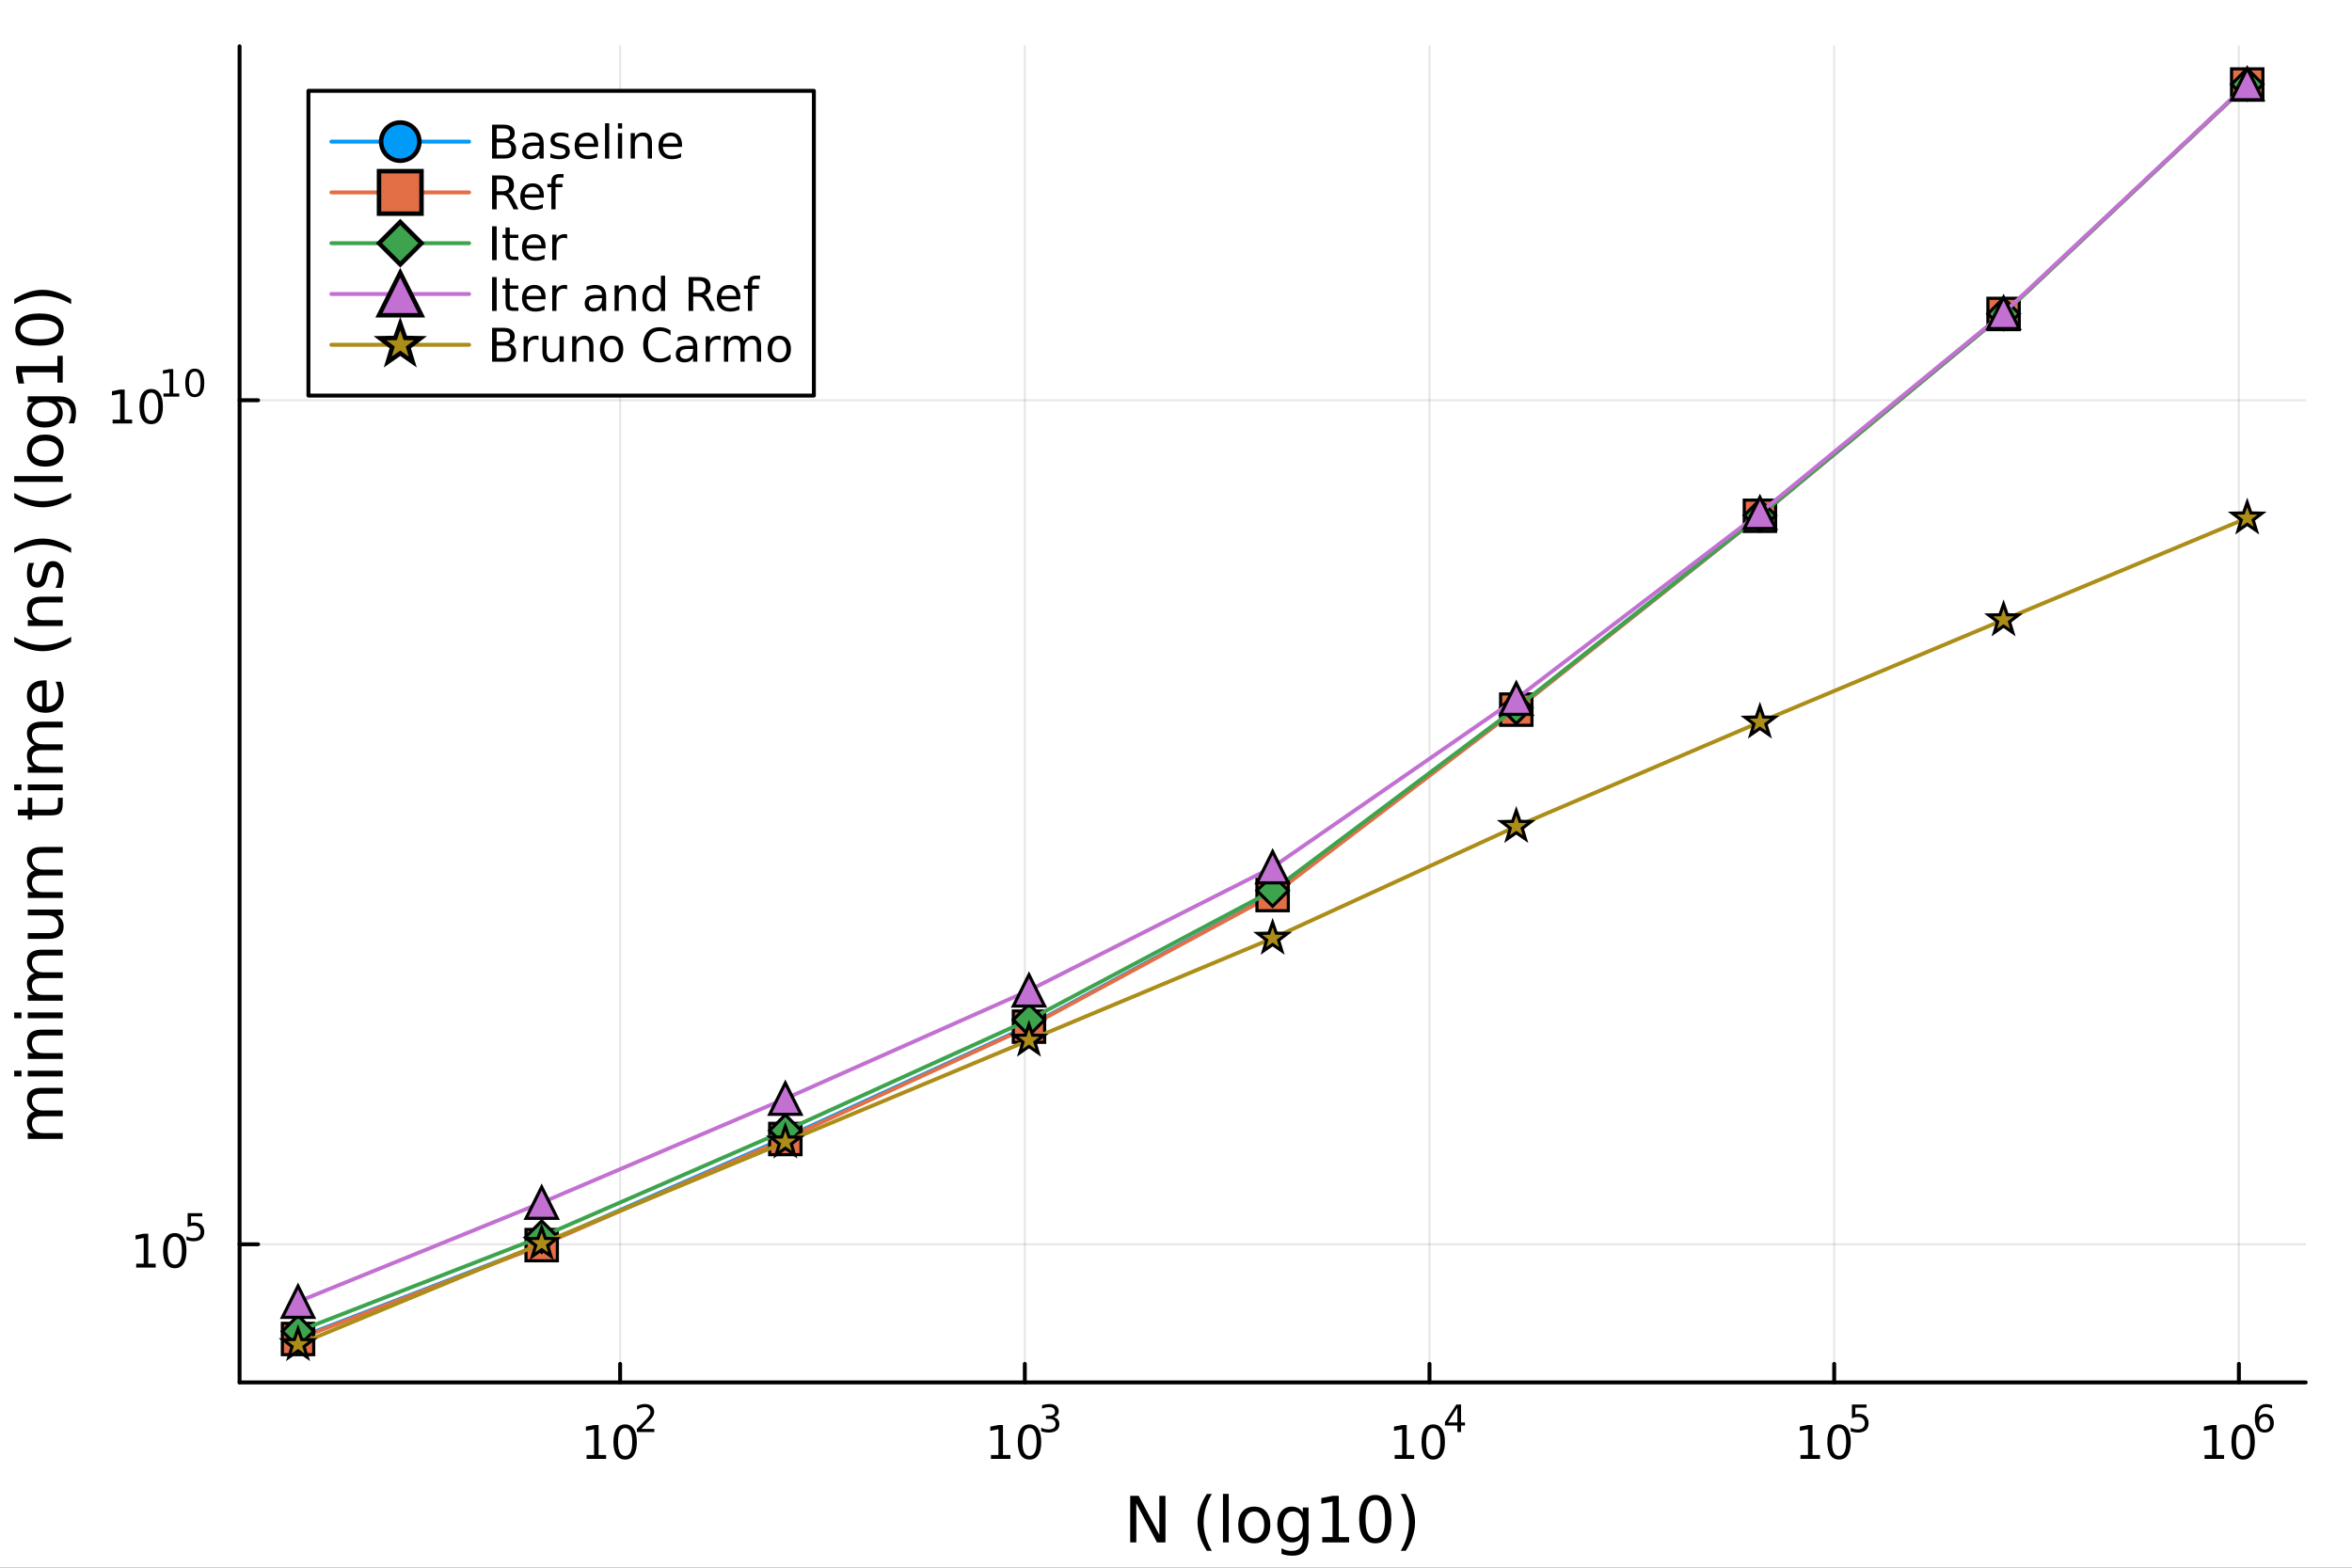 <?xml version="1.0" encoding="utf-8"?>
<svg xmlns="http://www.w3.org/2000/svg" xmlns:xlink="http://www.w3.org/1999/xlink" width="600" height="400" viewBox="0 0 2400 1600">
<rect x="0" y="0" width="2400" height="1600" fill="#333333" stroke="none"/>
<defs>
  <clipPath id="clip150">
    <rect x="0" y="0" width="2400" height="1600"/>
  </clipPath>
</defs>
<path clip-path="url(#clip150)" d="M0 1600 L2400 1600 L2400 0 L0 0  Z" fill="#ffffff" fill-rule="evenodd" fill-opacity="1"/>
<defs>
  <clipPath id="clip151">
    <rect x="480" y="0" width="1681" height="1600"/>
  </clipPath>
</defs>
<path clip-path="url(#clip150)" d="M244.451 1410.9 L2352.76 1410.9 L2352.76 47.244 L244.451 47.244  Z" fill="#ffffff" fill-rule="evenodd" fill-opacity="1"/>
<defs>
  <clipPath id="clip152">
    <rect x="244" y="47" width="2109" height="1365"/>
  </clipPath>
</defs>
<polyline clip-path="url(#clip152)" style="stroke:#000000; stroke-linecap:round; stroke-linejoin:round; stroke-width:2; stroke-opacity:0.1; fill:none" points="632.779,1410.9 632.779,47.244 "/>
<polyline clip-path="url(#clip152)" style="stroke:#000000; stroke-linecap:round; stroke-linejoin:round; stroke-width:2; stroke-opacity:0.1; fill:none" points="1045.73,1410.9 1045.73,47.244 "/>
<polyline clip-path="url(#clip152)" style="stroke:#000000; stroke-linecap:round; stroke-linejoin:round; stroke-width:2; stroke-opacity:0.1; fill:none" points="1458.68,1410.9 1458.68,47.244 "/>
<polyline clip-path="url(#clip152)" style="stroke:#000000; stroke-linecap:round; stroke-linejoin:round; stroke-width:2; stroke-opacity:0.1; fill:none" points="1871.63,1410.9 1871.63,47.244 "/>
<polyline clip-path="url(#clip152)" style="stroke:#000000; stroke-linecap:round; stroke-linejoin:round; stroke-width:2; stroke-opacity:0.1; fill:none" points="2284.58,1410.9 2284.58,47.244 "/>
<polyline clip-path="url(#clip150)" style="stroke:#000000; stroke-linecap:round; stroke-linejoin:round; stroke-width:4; stroke-opacity:1; fill:none" points="244.451,1410.9 2352.76,1410.9 "/>
<polyline clip-path="url(#clip150)" style="stroke:#000000; stroke-linecap:round; stroke-linejoin:round; stroke-width:4; stroke-opacity:1; fill:none" points="632.779,1410.9 632.779,1392 "/>
<polyline clip-path="url(#clip150)" style="stroke:#000000; stroke-linecap:round; stroke-linejoin:round; stroke-width:4; stroke-opacity:1; fill:none" points="1045.73,1410.9 1045.73,1392 "/>
<polyline clip-path="url(#clip150)" style="stroke:#000000; stroke-linecap:round; stroke-linejoin:round; stroke-width:4; stroke-opacity:1; fill:none" points="1458.68,1410.9 1458.68,1392 "/>
<polyline clip-path="url(#clip150)" style="stroke:#000000; stroke-linecap:round; stroke-linejoin:round; stroke-width:4; stroke-opacity:1; fill:none" points="1871.63,1410.9 1871.63,1392 "/>
<polyline clip-path="url(#clip150)" style="stroke:#000000; stroke-linecap:round; stroke-linejoin:round; stroke-width:4; stroke-opacity:1; fill:none" points="2284.58,1410.9 2284.58,1392 "/>
<path clip-path="url(#clip150)" d="M598.552 1485.02 L606.19 1485.02 L606.19 1458.66 L597.88 1460.32 L597.88 1456.06 L606.144 1454.4 L610.82 1454.4 L610.82 1485.02 L618.459 1485.02 L618.459 1488.96 L598.552 1488.96 L598.552 1485.02 Z" fill="#000000" fill-rule="nonzero" fill-opacity="1" /><path clip-path="url(#clip150)" d="M637.903 1457.48 Q634.292 1457.48 632.463 1461.04 Q630.658 1464.58 630.658 1471.71 Q630.658 1478.82 632.463 1482.38 Q634.292 1485.92 637.903 1485.92 Q641.537 1485.92 643.343 1482.38 Q645.172 1478.82 645.172 1471.71 Q645.172 1464.58 643.343 1461.04 Q641.537 1457.48 637.903 1457.48 M637.903 1453.77 Q643.713 1453.77 646.769 1458.38 Q649.848 1462.96 649.848 1471.71 Q649.848 1480.44 646.769 1485.04 Q643.713 1489.63 637.903 1489.63 Q632.093 1489.63 629.014 1485.04 Q625.959 1480.44 625.959 1471.71 Q625.959 1462.96 629.014 1458.38 Q632.093 1453.77 637.903 1453.77 Z" fill="#000000" fill-rule="nonzero" fill-opacity="1" /><path clip-path="url(#clip150)" d="M654.418 1458.35 L667.677 1458.35 L667.677 1461.55 L649.848 1461.55 L649.848 1458.35 Q652.011 1456.11 655.734 1452.35 Q659.477 1448.57 660.436 1447.48 Q662.261 1445.43 662.975 1444.02 Q663.709 1442.59 663.709 1441.22 Q663.709 1438.98 662.129 1437.57 Q660.568 1436.16 658.048 1436.16 Q656.261 1436.16 654.267 1436.78 Q652.293 1437.4 650.036 1438.66 L650.036 1434.82 Q652.33 1433.9 654.324 1433.43 Q656.317 1432.96 657.973 1432.96 Q662.336 1432.96 664.931 1435.14 Q667.527 1437.32 667.527 1440.97 Q667.527 1442.7 666.869 1444.26 Q666.229 1445.8 664.518 1447.91 Q664.047 1448.46 661.527 1451.07 Q659.007 1453.67 654.418 1458.35 Z" fill="#000000" fill-rule="nonzero" fill-opacity="1" /><path clip-path="url(#clip150)" d="M1011.17 1485.02 L1018.81 1485.02 L1018.81 1458.66 L1010.5 1460.32 L1010.5 1456.06 L1018.77 1454.4 L1023.44 1454.4 L1023.44 1485.02 L1031.08 1485.02 L1031.08 1488.96 L1011.17 1488.96 L1011.17 1485.02 Z" fill="#000000" fill-rule="nonzero" fill-opacity="1" /><path clip-path="url(#clip150)" d="M1050.52 1457.48 Q1046.91 1457.48 1045.08 1461.04 Q1043.28 1464.58 1043.28 1471.71 Q1043.28 1478.82 1045.08 1482.38 Q1046.91 1485.92 1050.52 1485.92 Q1054.16 1485.92 1055.96 1482.38 Q1057.79 1478.82 1057.79 1471.71 Q1057.79 1464.58 1055.96 1461.04 Q1054.16 1457.48 1050.52 1457.48 M1050.52 1453.77 Q1056.33 1453.77 1059.39 1458.38 Q1062.47 1462.96 1062.47 1471.71 Q1062.47 1480.44 1059.39 1485.04 Q1056.33 1489.63 1050.52 1489.63 Q1044.71 1489.63 1041.64 1485.04 Q1038.58 1480.44 1038.58 1471.71 Q1038.58 1462.96 1041.64 1458.38 Q1044.71 1453.77 1050.52 1453.77 Z" fill="#000000" fill-rule="nonzero" fill-opacity="1" /><path clip-path="url(#clip150)" d="M1075.16 1446.41 Q1077.89 1446.99 1079.41 1448.83 Q1080.96 1450.68 1080.96 1453.38 Q1080.96 1457.54 1078.1 1459.82 Q1075.24 1462.09 1069.97 1462.09 Q1068.21 1462.09 1066.32 1461.73 Q1064.46 1461.4 1062.47 1460.7 L1062.47 1457.03 Q1064.05 1457.95 1065.93 1458.42 Q1067.81 1458.89 1069.86 1458.89 Q1073.43 1458.89 1075.3 1457.48 Q1077.18 1456.07 1077.18 1453.38 Q1077.18 1450.9 1075.43 1449.51 Q1073.7 1448.1 1070.59 1448.1 L1067.32 1448.1 L1067.32 1444.98 L1070.74 1444.98 Q1073.55 1444.98 1075.03 1443.87 Q1076.52 1442.74 1076.52 1440.63 Q1076.52 1438.47 1074.98 1437.32 Q1073.45 1436.16 1070.59 1436.16 Q1069.03 1436.16 1067.25 1436.49 Q1065.46 1436.83 1063.32 1437.55 L1063.32 1434.16 Q1065.48 1433.56 1067.36 1433.26 Q1069.26 1432.96 1070.93 1432.96 Q1075.26 1432.96 1077.78 1434.93 Q1080.3 1436.89 1080.3 1440.24 Q1080.3 1442.57 1078.96 1444.19 Q1077.63 1445.79 1075.16 1446.41 Z" fill="#000000" fill-rule="nonzero" fill-opacity="1" /><path clip-path="url(#clip150)" d="M1423.14 1485.02 L1430.77 1485.02 L1430.77 1458.66 L1422.46 1460.32 L1422.46 1456.06 L1430.73 1454.4 L1435.4 1454.4 L1435.4 1485.02 L1443.04 1485.02 L1443.04 1488.96 L1423.14 1488.96 L1423.14 1485.02 Z" fill="#000000" fill-rule="nonzero" fill-opacity="1" /><path clip-path="url(#clip150)" d="M1462.49 1457.48 Q1458.88 1457.48 1457.05 1461.04 Q1455.24 1464.58 1455.24 1471.71 Q1455.24 1478.82 1457.05 1482.38 Q1458.88 1485.92 1462.49 1485.92 Q1466.12 1485.92 1467.93 1482.38 Q1469.76 1478.82 1469.76 1471.71 Q1469.76 1464.58 1467.93 1461.04 Q1466.12 1457.48 1462.49 1457.48 M1462.49 1453.77 Q1468.3 1453.77 1471.35 1458.38 Q1474.43 1462.96 1474.43 1471.71 Q1474.43 1480.44 1471.35 1485.04 Q1468.3 1489.63 1462.49 1489.63 Q1456.68 1489.63 1453.6 1485.04 Q1450.54 1480.44 1450.54 1471.71 Q1450.54 1462.96 1453.6 1458.38 Q1456.68 1453.77 1462.49 1453.77 Z" fill="#000000" fill-rule="nonzero" fill-opacity="1" /><path clip-path="url(#clip150)" d="M1487.11 1436.78 L1477.52 1451.77 L1487.11 1451.77 L1487.11 1436.78 M1486.11 1433.47 L1490.89 1433.47 L1490.89 1451.77 L1494.89 1451.77 L1494.89 1454.93 L1490.89 1454.93 L1490.89 1461.55 L1487.11 1461.55 L1487.11 1454.93 L1474.43 1454.93 L1474.43 1451.26 L1486.11 1433.47 Z" fill="#000000" fill-rule="nonzero" fill-opacity="1" /><path clip-path="url(#clip150)" d="M1837.23 1485.02 L1844.87 1485.02 L1844.87 1458.66 L1836.56 1460.32 L1836.56 1456.06 L1844.83 1454.4 L1849.5 1454.4 L1849.5 1485.02 L1857.14 1485.02 L1857.14 1488.96 L1837.23 1488.96 L1837.23 1485.02 Z" fill="#000000" fill-rule="nonzero" fill-opacity="1" /><path clip-path="url(#clip150)" d="M1876.58 1457.48 Q1872.97 1457.48 1871.15 1461.04 Q1869.34 1464.58 1869.34 1471.71 Q1869.34 1478.82 1871.15 1482.38 Q1872.97 1485.92 1876.58 1485.92 Q1880.22 1485.92 1882.02 1482.38 Q1883.85 1478.82 1883.85 1471.71 Q1883.85 1464.58 1882.02 1461.04 Q1880.22 1457.48 1876.58 1457.48 M1876.58 1453.77 Q1882.4 1453.77 1885.45 1458.38 Q1888.53 1462.96 1888.53 1471.71 Q1888.53 1480.44 1885.45 1485.04 Q1882.4 1489.63 1876.58 1489.63 Q1870.77 1489.63 1867.7 1485.04 Q1864.64 1480.44 1864.64 1471.71 Q1864.64 1462.96 1867.7 1458.38 Q1870.77 1453.77 1876.58 1453.77 Z" fill="#000000" fill-rule="nonzero" fill-opacity="1" /><path clip-path="url(#clip150)" d="M1889.71 1433.47 L1904.63 1433.47 L1904.63 1436.66 L1893.19 1436.66 L1893.19 1443.55 Q1894.02 1443.27 1894.85 1443.13 Q1895.68 1442.98 1896.5 1442.98 Q1901.21 1442.98 1903.95 1445.56 Q1906.7 1448.14 1906.7 1452.54 Q1906.7 1457.07 1903.88 1459.59 Q1901.06 1462.09 1895.92 1462.09 Q1894.15 1462.09 1892.31 1461.79 Q1890.49 1461.49 1888.53 1460.89 L1888.53 1457.07 Q1890.22 1457.99 1892.03 1458.44 Q1893.83 1458.89 1895.85 1458.89 Q1899.1 1458.89 1901 1457.18 Q1902.9 1455.47 1902.9 1452.54 Q1902.9 1449.6 1901 1447.89 Q1899.1 1446.18 1895.85 1446.18 Q1894.32 1446.18 1892.8 1446.52 Q1891.29 1446.86 1889.71 1447.57 L1889.71 1433.47 Z" fill="#000000" fill-rule="nonzero" fill-opacity="1" /><path clip-path="url(#clip150)" d="M2249.57 1485.02 L2257.21 1485.02 L2257.21 1458.66 L2248.9 1460.32 L2248.9 1456.06 L2257.16 1454.4 L2261.84 1454.4 L2261.84 1485.02 L2269.48 1485.02 L2269.48 1488.96 L2249.57 1488.96 L2249.57 1485.02 Z" fill="#000000" fill-rule="nonzero" fill-opacity="1" /><path clip-path="url(#clip150)" d="M2288.92 1457.48 Q2285.31 1457.48 2283.48 1461.04 Q2281.68 1464.58 2281.68 1471.71 Q2281.68 1478.82 2283.48 1482.38 Q2285.31 1485.92 2288.92 1485.92 Q2292.56 1485.92 2294.36 1482.38 Q2296.19 1478.82 2296.19 1471.71 Q2296.19 1464.58 2294.36 1461.04 Q2292.56 1457.48 2288.92 1457.48 M2288.92 1453.77 Q2294.73 1453.77 2297.79 1458.38 Q2300.87 1462.96 2300.87 1471.71 Q2300.87 1480.44 2297.79 1485.04 Q2294.73 1489.63 2288.92 1489.63 Q2283.11 1489.63 2280.04 1485.04 Q2276.98 1480.44 2276.98 1471.71 Q2276.98 1462.96 2280.04 1458.38 Q2283.11 1453.77 2288.92 1453.77 Z" fill="#000000" fill-rule="nonzero" fill-opacity="1" /><path clip-path="url(#clip150)" d="M2310.89 1445.99 Q2308.34 1445.99 2306.83 1447.74 Q2305.34 1449.49 2305.34 1452.54 Q2305.34 1455.57 2306.83 1457.33 Q2308.34 1459.08 2310.89 1459.08 Q2313.45 1459.08 2314.94 1457.33 Q2316.44 1455.57 2316.44 1452.54 Q2316.44 1449.49 2314.94 1447.74 Q2313.45 1445.99 2310.89 1445.99 M2318.43 1434.09 L2318.43 1437.55 Q2317.01 1436.87 2315.54 1436.51 Q2314.09 1436.16 2312.66 1436.16 Q2308.9 1436.16 2306.91 1438.69 Q2304.93 1441.23 2304.65 1446.37 Q2305.76 1444.73 2307.43 1443.87 Q2309.11 1442.98 2311.12 1442.98 Q2315.35 1442.98 2317.8 1445.56 Q2320.26 1448.12 2320.26 1452.54 Q2320.26 1456.86 2317.7 1459.48 Q2315.14 1462.09 2310.89 1462.09 Q2306.02 1462.09 2303.45 1458.37 Q2300.87 1454.62 2300.87 1447.53 Q2300.87 1440.88 2304.03 1436.93 Q2307.19 1432.96 2312.51 1432.96 Q2313.94 1432.96 2315.39 1433.24 Q2316.86 1433.52 2318.43 1434.09 Z" fill="#000000" fill-rule="nonzero" fill-opacity="1" /><path clip-path="url(#clip150)" d="M1153.27 1526.67 L1161.93 1526.67 L1183 1566.42 L1183 1526.67 L1189.24 1526.67 L1189.24 1574.19 L1180.58 1574.19 L1159.51 1534.43 L1159.51 1574.19 L1153.27 1574.19 L1153.27 1526.67 Z" fill="#000000" fill-rule="nonzero" fill-opacity="1" /><path clip-path="url(#clip150)" d="M1236.57 1524.72 Q1232.3 1532.04 1230.24 1539.21 Q1228.17 1546.37 1228.17 1553.72 Q1228.17 1561.07 1230.24 1568.3 Q1232.34 1575.49 1236.57 1582.78 L1231.48 1582.78 Q1226.7 1575.3 1224.32 1568.07 Q1221.96 1560.85 1221.96 1553.72 Q1221.96 1546.62 1224.32 1539.43 Q1226.67 1532.24 1231.48 1524.72 L1236.57 1524.72 Z" fill="#000000" fill-rule="nonzero" fill-opacity="1" /><path clip-path="url(#clip150)" d="M1247.93 1524.66 L1253.79 1524.66 L1253.79 1574.19 L1247.93 1574.19 L1247.93 1524.66 Z" fill="#000000" fill-rule="nonzero" fill-opacity="1" /><path clip-path="url(#clip150)" d="M1279.86 1542.64 Q1275.15 1542.64 1272.41 1546.34 Q1269.67 1550 1269.67 1556.39 Q1269.67 1562.79 1272.38 1566.48 Q1275.11 1570.14 1279.86 1570.14 Q1284.54 1570.14 1287.27 1566.45 Q1290.01 1562.76 1290.01 1556.39 Q1290.01 1550.06 1287.27 1546.37 Q1284.54 1542.64 1279.86 1542.64 M1279.86 1537.68 Q1287.5 1537.68 1291.86 1542.64 Q1296.22 1547.61 1296.22 1556.39 Q1296.22 1565.15 1291.86 1570.14 Q1287.5 1575.11 1279.86 1575.11 Q1272.19 1575.11 1267.83 1570.14 Q1263.5 1565.15 1263.5 1556.39 Q1263.5 1547.61 1267.83 1542.64 Q1272.19 1537.68 1279.86 1537.68 Z" fill="#000000" fill-rule="nonzero" fill-opacity="1" /><path clip-path="url(#clip150)" d="M1329.38 1555.95 Q1329.38 1549.58 1326.74 1546.08 Q1324.13 1542.58 1319.39 1542.58 Q1314.68 1542.58 1312.04 1546.08 Q1309.43 1549.58 1309.43 1555.95 Q1309.43 1562.28 1312.04 1565.78 Q1314.68 1569.28 1319.39 1569.28 Q1324.13 1569.28 1326.74 1565.78 Q1329.38 1562.28 1329.38 1555.95 M1335.24 1569.76 Q1335.24 1578.86 1331.2 1583.29 Q1327.15 1587.74 1318.81 1587.74 Q1315.73 1587.74 1312.99 1587.27 Q1310.25 1586.82 1307.67 1585.87 L1307.67 1580.17 Q1310.25 1581.57 1312.77 1582.24 Q1315.28 1582.91 1317.89 1582.91 Q1323.65 1582.91 1326.52 1579.88 Q1329.38 1576.89 1329.38 1570.81 L1329.38 1567.92 Q1327.57 1571.07 1324.73 1572.63 Q1321.9 1574.19 1317.96 1574.19 Q1311.4 1574.19 1307.39 1569.19 Q1303.38 1564.19 1303.38 1555.95 Q1303.38 1547.67 1307.39 1542.68 Q1311.4 1537.68 1317.96 1537.68 Q1321.9 1537.68 1324.73 1539.24 Q1327.57 1540.8 1329.38 1543.95 L1329.38 1538.54 L1335.24 1538.54 L1335.24 1569.76 Z" fill="#000000" fill-rule="nonzero" fill-opacity="1" /><path clip-path="url(#clip150)" d="M1349.24 1568.77 L1359.75 1568.77 L1359.75 1532.52 L1348.32 1534.81 L1348.32 1528.96 L1359.68 1526.67 L1366.11 1526.67 L1366.11 1568.77 L1376.62 1568.77 L1376.62 1574.19 L1349.24 1574.19 L1349.24 1568.77 Z" fill="#000000" fill-rule="nonzero" fill-opacity="1" /><path clip-path="url(#clip150)" d="M1403.35 1530.9 Q1398.39 1530.9 1395.87 1535.8 Q1393.39 1540.67 1393.39 1550.47 Q1393.39 1560.24 1395.87 1565.15 Q1398.39 1570.02 1403.35 1570.02 Q1408.35 1570.02 1410.83 1565.15 Q1413.35 1560.24 1413.35 1550.47 Q1413.35 1540.67 1410.83 1535.8 Q1408.35 1530.9 1403.35 1530.9 M1403.35 1525.81 Q1411.34 1525.81 1415.54 1532.14 Q1419.77 1538.44 1419.77 1550.47 Q1419.77 1562.47 1415.54 1568.81 Q1411.34 1575.11 1403.35 1575.11 Q1395.36 1575.11 1391.13 1568.81 Q1386.93 1562.47 1386.93 1550.47 Q1386.93 1538.44 1391.13 1532.14 Q1395.36 1525.81 1403.35 1525.81 Z" fill="#000000" fill-rule="nonzero" fill-opacity="1" /><path clip-path="url(#clip150)" d="M1429.32 1524.72 L1434.42 1524.72 Q1439.19 1532.24 1441.55 1539.43 Q1443.93 1546.62 1443.93 1553.72 Q1443.93 1560.85 1441.55 1568.07 Q1439.19 1575.3 1434.42 1582.78 L1429.32 1582.78 Q1433.56 1575.49 1435.63 1568.3 Q1437.73 1561.07 1437.73 1553.72 Q1437.73 1546.37 1435.63 1539.21 Q1433.56 1532.04 1429.32 1524.72 Z" fill="#000000" fill-rule="nonzero" fill-opacity="1" /><polyline clip-path="url(#clip152)" style="stroke:#000000; stroke-linecap:round; stroke-linejoin:round; stroke-width:2; stroke-opacity:0.1; fill:none" points="244.451,1269.95 2352.76,1269.95 "/>
<polyline clip-path="url(#clip152)" style="stroke:#000000; stroke-linecap:round; stroke-linejoin:round; stroke-width:2; stroke-opacity:0.1; fill:none" points="244.451,408.49 2352.76,408.49 "/>
<polyline clip-path="url(#clip150)" style="stroke:#000000; stroke-linecap:round; stroke-linejoin:round; stroke-width:4; stroke-opacity:1; fill:none" points="244.451,1410.9 244.451,47.244 "/>
<polyline clip-path="url(#clip150)" style="stroke:#000000; stroke-linecap:round; stroke-linejoin:round; stroke-width:4; stroke-opacity:1; fill:none" points="244.451,1269.95 263.349,1269.95 "/>
<polyline clip-path="url(#clip150)" style="stroke:#000000; stroke-linecap:round; stroke-linejoin:round; stroke-width:4; stroke-opacity:1; fill:none" points="244.451,408.49 263.349,408.49 "/>
<path clip-path="url(#clip150)" d="M138.987 1289.75 L146.625 1289.75 L146.625 1263.38 L138.315 1265.05 L138.315 1260.79 L146.579 1259.12 L151.255 1259.12 L151.255 1289.75 L158.894 1289.75 L158.894 1293.68 L138.987 1293.68 L138.987 1289.75 Z" fill="#000000" fill-rule="nonzero" fill-opacity="1" /><path clip-path="url(#clip150)" d="M178.338 1262.2 Q174.727 1262.2 172.898 1265.77 Q171.093 1269.31 171.093 1276.44 Q171.093 1283.54 172.898 1287.11 Q174.727 1290.65 178.338 1290.65 Q181.972 1290.65 183.778 1287.11 Q185.607 1283.54 185.607 1276.44 Q185.607 1269.31 183.778 1265.77 Q181.972 1262.2 178.338 1262.2 M178.338 1258.5 Q184.148 1258.5 187.204 1263.1 Q190.283 1267.69 190.283 1276.44 Q190.283 1285.16 187.204 1289.77 Q184.148 1294.35 178.338 1294.35 Q172.528 1294.35 169.449 1289.77 Q166.394 1285.16 166.394 1276.44 Q166.394 1267.69 169.449 1263.1 Q172.528 1258.5 178.338 1258.5 Z" fill="#000000" fill-rule="nonzero" fill-opacity="1" /><path clip-path="url(#clip150)" d="M191.467 1238.19 L206.382 1238.19 L206.382 1241.39 L194.947 1241.39 L194.947 1248.27 Q195.774 1247.99 196.602 1247.86 Q197.43 1247.71 198.257 1247.71 Q202.959 1247.71 205.705 1250.28 Q208.451 1252.86 208.451 1257.26 Q208.451 1261.8 205.63 1264.32 Q202.809 1266.82 197.674 1266.82 Q195.906 1266.82 194.063 1266.52 Q192.239 1266.21 190.283 1265.61 L190.283 1261.8 Q191.975 1262.72 193.781 1263.17 Q195.586 1263.62 197.599 1263.62 Q200.853 1263.62 202.752 1261.91 Q204.652 1260.2 204.652 1257.26 Q204.652 1254.33 202.752 1252.62 Q200.853 1250.91 197.599 1250.91 Q196.075 1250.91 194.552 1251.24 Q193.047 1251.58 191.467 1252.3 L191.467 1238.19 Z" fill="#000000" fill-rule="nonzero" fill-opacity="1" /><path clip-path="url(#clip150)" d="M114.931 428.283 L122.57 428.283 L122.57 401.917 L114.26 403.584 L114.26 399.325 L122.524 397.658 L127.2 397.658 L127.2 428.283 L134.839 428.283 L134.839 432.218 L114.931 432.218 L114.931 428.283 Z" fill="#000000" fill-rule="nonzero" fill-opacity="1" /><path clip-path="url(#clip150)" d="M154.283 400.737 Q150.672 400.737 148.843 404.302 Q147.038 407.843 147.038 414.973 Q147.038 422.079 148.843 425.644 Q150.672 429.186 154.283 429.186 Q157.917 429.186 159.723 425.644 Q161.552 422.079 161.552 414.973 Q161.552 407.843 159.723 404.302 Q157.917 400.737 154.283 400.737 M154.283 397.033 Q160.093 397.033 163.149 401.64 Q166.227 406.223 166.227 414.973 Q166.227 423.7 163.149 428.306 Q160.093 432.889 154.283 432.889 Q148.473 432.889 145.394 428.306 Q142.339 423.7 142.339 414.973 Q142.339 406.223 145.394 401.64 Q148.473 397.033 154.283 397.033 Z" fill="#000000" fill-rule="nonzero" fill-opacity="1" /><path clip-path="url(#clip150)" d="M166.773 401.61 L172.979 401.61 L172.979 380.188 L166.227 381.542 L166.227 378.082 L172.942 376.728 L176.741 376.728 L176.741 401.61 L182.948 401.61 L182.948 404.808 L166.773 404.808 L166.773 401.61 Z" fill="#000000" fill-rule="nonzero" fill-opacity="1" /><path clip-path="url(#clip150)" d="M198.746 379.229 Q195.812 379.229 194.326 382.126 Q192.859 385.003 192.859 390.796 Q192.859 396.57 194.326 399.466 Q195.812 402.344 198.746 402.344 Q201.699 402.344 203.166 399.466 Q204.652 396.57 204.652 390.796 Q204.652 385.003 203.166 382.126 Q201.699 379.229 198.746 379.229 M198.746 376.22 Q203.467 376.22 205.949 379.963 Q208.451 383.687 208.451 390.796 Q208.451 397.886 205.949 401.629 Q203.467 405.353 198.746 405.353 Q194.025 405.353 191.524 401.629 Q189.041 397.886 189.041 390.796 Q189.041 383.687 191.524 379.963 Q194.025 376.22 198.746 376.22 Z" fill="#000000" fill-rule="nonzero" fill-opacity="1" /><path clip-path="url(#clip150)" d="M35.199 1134.37 Q31.253 1132.18 29.375 1129.12 Q27.497 1126.07 27.497 1121.93 Q27.497 1116.36 31.412 1113.34 Q35.295 1110.31 42.488 1110.31 L64.004 1110.31 L64.004 1116.2 L42.679 1116.2 Q37.555 1116.2 35.072 1118.02 Q32.589 1119.83 32.589 1123.55 Q32.589 1128.1 35.613 1130.75 Q38.637 1133.39 43.857 1133.39 L64.004 1133.39 L64.004 1139.28 L42.679 1139.28 Q37.523 1139.28 35.072 1141.09 Q32.589 1142.9 32.589 1146.69 Q32.589 1151.18 35.645 1153.82 Q38.669 1156.46 43.857 1156.46 L64.004 1156.46 L64.004 1162.35 L28.356 1162.35 L28.356 1156.46 L33.894 1156.46 Q30.616 1154.46 29.056 1151.66 Q27.497 1148.86 27.497 1145.01 Q27.497 1141.12 29.47 1138.42 Q31.444 1135.68 35.199 1134.37 Z" fill="#000000" fill-rule="nonzero" fill-opacity="1" /><path clip-path="url(#clip150)" d="M28.356 1098.63 L28.356 1092.78 L64.004 1092.78 L64.004 1098.63 L28.356 1098.63 M14.479 1098.63 L14.479 1092.78 L21.895 1092.78 L21.895 1098.63 L14.479 1098.63 Z" fill="#000000" fill-rule="nonzero" fill-opacity="1" /><path clip-path="url(#clip150)" d="M42.488 1050.89 L64.004 1050.89 L64.004 1056.75 L42.679 1056.75 Q37.618 1056.75 35.104 1058.72 Q32.589 1060.69 32.589 1064.64 Q32.589 1069.38 35.613 1072.12 Q38.637 1074.86 43.857 1074.86 L64.004 1074.86 L64.004 1080.74 L28.356 1080.74 L28.356 1074.86 L33.894 1074.86 Q30.68 1072.75 29.088 1069.92 Q27.497 1067.06 27.497 1063.33 Q27.497 1057.19 31.316 1054.04 Q35.104 1050.89 42.488 1050.89 Z" fill="#000000" fill-rule="nonzero" fill-opacity="1" /><path clip-path="url(#clip150)" d="M28.356 1039.21 L28.356 1033.35 L64.004 1033.35 L64.004 1039.21 L28.356 1039.21 M14.479 1039.21 L14.479 1033.35 L21.895 1033.35 L21.895 1039.21 L14.479 1039.21 Z" fill="#000000" fill-rule="nonzero" fill-opacity="1" /><path clip-path="url(#clip150)" d="M35.199 993.343 Q31.253 991.147 29.375 988.091 Q27.497 985.035 27.497 980.898 Q27.497 975.328 31.412 972.304 Q35.295 969.28 42.488 969.28 L64.004 969.28 L64.004 975.169 L42.679 975.169 Q37.555 975.169 35.072 976.983 Q32.589 978.797 32.589 982.521 Q32.589 987.072 35.613 989.714 Q38.637 992.356 43.857 992.356 L64.004 992.356 L64.004 998.244 L42.679 998.244 Q37.523 998.244 35.072 1000.06 Q32.589 1001.87 32.589 1005.66 Q32.589 1010.15 35.645 1012.79 Q38.669 1015.43 43.857 1015.43 L64.004 1015.43 L64.004 1021.32 L28.356 1021.32 L28.356 1015.43 L33.894 1015.43 Q30.616 1013.43 29.056 1010.63 Q27.497 1007.82 27.497 1003.97 Q27.497 1000.09 29.47 997.385 Q31.444 994.648 35.199 993.343 Z" fill="#000000" fill-rule="nonzero" fill-opacity="1" /><path clip-path="url(#clip150)" d="M49.936 958.204 L28.356 958.204 L28.356 952.348 L49.713 952.348 Q54.774 952.348 57.32 950.374 Q59.835 948.401 59.835 944.454 Q59.835 939.712 56.811 936.974 Q53.787 934.205 48.567 934.205 L28.356 934.205 L28.356 928.349 L64.004 928.349 L64.004 934.205 L58.53 934.205 Q61.776 936.338 63.368 939.171 Q64.927 941.971 64.927 945.695 Q64.927 951.838 61.108 955.021 Q57.288 958.204 49.936 958.204 M27.497 943.467 L27.497 943.467 Z" fill="#000000" fill-rule="nonzero" fill-opacity="1" /><path clip-path="url(#clip150)" d="M35.199 888.531 Q31.253 886.335 29.375 883.28 Q27.497 880.224 27.497 876.086 Q27.497 870.516 31.412 867.493 Q35.295 864.469 42.488 864.469 L64.004 864.469 L64.004 870.357 L42.679 870.357 Q37.555 870.357 35.072 872.171 Q32.589 873.986 32.589 877.71 Q32.589 882.261 35.613 884.903 Q38.637 887.545 43.857 887.545 L64.004 887.545 L64.004 893.433 L42.679 893.433 Q37.523 893.433 35.072 895.247 Q32.589 897.061 32.589 900.849 Q32.589 905.337 35.645 907.979 Q38.669 910.62 43.857 910.62 L64.004 910.62 L64.004 916.509 L28.356 916.509 L28.356 910.62 L33.894 910.62 Q30.616 908.615 29.056 905.814 Q27.497 903.013 27.497 899.162 Q27.497 895.279 29.47 892.574 Q31.444 889.836 35.199 888.531 Z" fill="#000000" fill-rule="nonzero" fill-opacity="1" /><path clip-path="url(#clip150)" d="M18.235 826.275 L28.356 826.275 L28.356 814.212 L32.908 814.212 L32.908 826.275 L52.259 826.275 Q56.62 826.275 57.861 825.097 Q59.103 823.888 59.103 820.227 L59.103 814.212 L64.004 814.212 L64.004 820.227 Q64.004 827.007 61.49 829.585 Q58.943 832.163 52.259 832.163 L32.908 832.163 L32.908 836.46 L28.356 836.46 L28.356 832.163 L18.235 832.163 L18.235 826.275 Z" fill="#000000" fill-rule="nonzero" fill-opacity="1" /><path clip-path="url(#clip150)" d="M28.356 806.509 L28.356 800.653 L64.004 800.653 L64.004 806.509 L28.356 806.509 M14.479 806.509 L14.479 800.653 L21.895 800.653 L21.895 806.509 L14.479 806.509 Z" fill="#000000" fill-rule="nonzero" fill-opacity="1" /><path clip-path="url(#clip150)" d="M35.199 760.644 Q31.253 758.448 29.375 755.393 Q27.497 752.337 27.497 748.199 Q27.497 742.629 31.412 739.606 Q35.295 736.582 42.488 736.582 L64.004 736.582 L64.004 742.47 L42.679 742.47 Q37.555 742.47 35.072 744.284 Q32.589 746.099 32.589 749.823 Q32.589 754.374 35.613 757.016 Q38.637 759.658 43.857 759.658 L64.004 759.658 L64.004 765.546 L42.679 765.546 Q37.523 765.546 35.072 767.36 Q32.589 769.174 32.589 772.962 Q32.589 777.45 35.645 780.092 Q38.669 782.733 43.857 782.733 L64.004 782.733 L64.004 788.622 L28.356 788.622 L28.356 782.733 L33.894 782.733 Q30.616 780.728 29.056 777.927 Q27.497 775.126 27.497 771.275 Q27.497 767.392 29.47 764.686 Q31.444 761.949 35.199 760.644 Z" fill="#000000" fill-rule="nonzero" fill-opacity="1" /><path clip-path="url(#clip150)" d="M44.716 694.409 L47.581 694.409 L47.581 721.336 Q53.628 720.954 56.811 717.708 Q59.962 714.429 59.962 708.605 Q59.962 705.231 59.134 702.08 Q58.307 698.897 56.652 695.778 L62.19 695.778 Q63.527 698.929 64.227 702.239 Q64.927 705.549 64.927 708.955 Q64.927 717.485 59.962 722.482 Q54.997 727.447 46.53 727.447 Q37.777 727.447 32.653 722.736 Q27.497 717.994 27.497 709.973 Q27.497 702.78 32.144 698.61 Q36.759 694.409 44.716 694.409 M42.997 700.266 Q38.191 700.329 35.327 702.971 Q32.462 705.581 32.462 709.91 Q32.462 714.811 35.231 717.771 Q38 720.699 43.029 721.145 L42.997 700.266 Z" fill="#000000" fill-rule="nonzero" fill-opacity="1" /><path clip-path="url(#clip150)" d="M14.543 650.008 Q21.863 654.273 29.025 656.342 Q36.186 658.411 43.538 658.411 Q50.891 658.411 58.116 656.342 Q65.309 654.241 72.598 650.008 L72.598 655.101 Q65.118 659.875 57.893 662.262 Q50.668 664.618 43.538 664.618 Q36.441 664.618 29.247 662.262 Q22.054 659.907 14.543 655.101 L14.543 650.008 Z" fill="#000000" fill-rule="nonzero" fill-opacity="1" /><path clip-path="url(#clip150)" d="M42.488 609.013 L64.004 609.013 L64.004 614.87 L42.679 614.87 Q37.618 614.87 35.104 616.843 Q32.589 618.816 32.589 622.763 Q32.589 627.506 35.613 630.243 Q38.637 632.98 43.857 632.98 L64.004 632.98 L64.004 638.868 L28.356 638.868 L28.356 632.98 L33.894 632.98 Q30.68 630.879 29.088 628.047 Q27.497 625.182 27.497 621.458 Q27.497 615.315 31.316 612.164 Q35.104 609.013 42.488 609.013 Z" fill="#000000" fill-rule="nonzero" fill-opacity="1" /><path clip-path="url(#clip150)" d="M29.407 574.606 L34.945 574.606 Q33.672 577.089 33.035 579.763 Q32.398 582.436 32.398 585.301 Q32.398 589.661 33.735 591.858 Q35.072 594.022 37.746 594.022 Q39.783 594.022 40.96 592.462 Q42.106 590.903 43.157 586.192 L43.602 584.187 Q44.939 577.948 47.39 575.339 Q49.809 572.697 54.169 572.697 Q59.134 572.697 62.031 576.644 Q64.927 580.558 64.927 587.433 Q64.927 590.298 64.354 593.417 Q63.813 596.505 62.699 599.942 L56.652 599.942 Q58.339 596.695 59.198 593.544 Q60.026 590.393 60.026 587.306 Q60.026 583.168 58.625 580.94 Q57.193 578.712 54.615 578.712 Q52.228 578.712 50.955 580.336 Q49.681 581.927 48.504 587.37 L48.026 589.407 Q46.88 594.849 44.525 597.268 Q42.138 599.687 38 599.687 Q32.971 599.687 30.234 596.123 Q27.497 592.558 27.497 586.001 Q27.497 582.755 27.974 579.89 Q28.452 577.025 29.407 574.606 Z" fill="#000000" fill-rule="nonzero" fill-opacity="1" /><path clip-path="url(#clip150)" d="M14.543 564.294 L14.543 559.201 Q22.054 554.427 29.247 552.072 Q36.441 549.685 43.538 549.685 Q50.668 549.685 57.893 552.072 Q65.118 554.427 72.598 559.201 L72.598 564.294 Q65.309 560.061 58.116 557.992 Q50.891 555.891 43.538 555.891 Q36.186 555.891 29.025 557.992 Q21.863 560.061 14.543 564.294 Z" fill="#000000" fill-rule="nonzero" fill-opacity="1" /><path clip-path="url(#clip150)" d="M14.543 503.151 Q21.863 507.416 29.025 509.485 Q36.186 511.554 43.538 511.554 Q50.891 511.554 58.116 509.485 Q65.309 507.385 72.598 503.151 L72.598 508.244 Q65.118 513.018 57.893 515.405 Q50.668 517.761 43.538 517.761 Q36.441 517.761 29.247 515.405 Q22.054 513.05 14.543 508.244 L14.543 503.151 Z" fill="#000000" fill-rule="nonzero" fill-opacity="1" /><path clip-path="url(#clip150)" d="M14.479 491.789 L14.479 485.932 L64.004 485.932 L64.004 491.789 L14.479 491.789 Z" fill="#000000" fill-rule="nonzero" fill-opacity="1" /><path clip-path="url(#clip150)" d="M32.462 459.865 Q32.462 464.575 36.154 467.313 Q39.815 470.05 46.212 470.05 Q52.609 470.05 56.302 467.344 Q59.962 464.607 59.962 459.865 Q59.962 455.186 56.27 452.449 Q52.578 449.711 46.212 449.711 Q39.878 449.711 36.186 452.449 Q32.462 455.186 32.462 459.865 M27.497 459.865 Q27.497 452.226 32.462 447.865 Q37.427 443.505 46.212 443.505 Q54.965 443.505 59.962 447.865 Q64.927 452.226 64.927 459.865 Q64.927 467.535 59.962 471.896 Q54.965 476.225 46.212 476.225 Q37.427 476.225 32.462 471.896 Q27.497 467.535 27.497 459.865 Z" fill="#000000" fill-rule="nonzero" fill-opacity="1" /><path clip-path="url(#clip150)" d="M45.766 410.339 Q39.401 410.339 35.9 412.981 Q32.398 415.591 32.398 420.334 Q32.398 425.044 35.9 427.686 Q39.401 430.296 45.766 430.296 Q52.1 430.296 55.601 427.686 Q59.103 425.044 59.103 420.334 Q59.103 415.591 55.601 412.981 Q52.1 410.339 45.766 410.339 M59.58 404.483 Q68.683 404.483 73.107 408.525 Q77.563 412.567 77.563 420.907 Q77.563 423.994 77.086 426.731 Q76.64 429.468 75.685 432.046 L69.988 432.046 Q71.388 429.468 72.057 426.954 Q72.725 424.439 72.725 421.83 Q72.725 416.069 69.701 413.204 Q66.71 410.339 60.63 410.339 L57.734 410.339 Q60.885 412.154 62.445 414.986 Q64.004 417.819 64.004 421.766 Q64.004 428.323 59.007 432.333 Q54.01 436.343 45.766 436.343 Q37.491 436.343 32.494 432.333 Q27.497 428.323 27.497 421.766 Q27.497 417.819 29.056 414.986 Q30.616 412.154 33.767 410.339 L28.356 410.339 L28.356 404.483 L59.58 404.483 Z" fill="#000000" fill-rule="nonzero" fill-opacity="1" /><path clip-path="url(#clip150)" d="M58.593 390.478 L58.593 379.975 L22.341 379.975 L24.632 391.401 L18.776 391.401 L16.484 380.039 L16.484 373.609 L58.593 373.609 L58.593 363.106 L64.004 363.106 L64.004 390.478 L58.593 390.478 Z" fill="#000000" fill-rule="nonzero" fill-opacity="1" /><path clip-path="url(#clip150)" d="M20.717 336.37 Q20.717 341.335 25.619 343.85 Q30.489 346.332 40.292 346.332 Q50.063 346.332 54.965 343.85 Q59.835 341.335 59.835 336.37 Q59.835 331.373 54.965 328.89 Q50.063 326.376 40.292 326.376 Q30.489 326.376 25.619 328.89 Q20.717 331.373 20.717 336.37 M15.625 336.37 Q15.625 328.381 21.959 324.18 Q28.261 319.946 40.292 319.946 Q52.291 319.946 58.625 324.18 Q64.927 328.381 64.927 336.37 Q64.927 344.359 58.625 348.592 Q52.291 352.793 40.292 352.793 Q28.261 352.793 21.959 348.592 Q15.625 344.359 15.625 336.37 Z" fill="#000000" fill-rule="nonzero" fill-opacity="1" /><path clip-path="url(#clip150)" d="M14.543 310.398 L14.543 305.305 Q22.054 300.531 29.247 298.176 Q36.441 295.789 43.538 295.789 Q50.668 295.789 57.893 298.176 Q65.118 300.531 72.598 305.305 L72.598 310.398 Q65.309 306.165 58.116 304.096 Q50.891 301.995 43.538 301.995 Q36.186 301.995 29.025 304.096 Q21.863 306.165 14.543 310.398 Z" fill="#000000" fill-rule="nonzero" fill-opacity="1" /><polyline clip-path="url(#clip152)" style="stroke:#009af9; stroke-linecap:round; stroke-linejoin:round; stroke-width:4; stroke-opacity:1; fill:none" points="304.12,1365.6 552.741,1270.06 801.362,1161.1 1049.98,1047.01 1298.6,912.864 1547.22,723.851 1795.85,526.449 2044.47,320.331 2293.09,86.268 "/>
<circle clip-path="url(#clip152)" cx="304.12" cy="1365.6" r="14.4" fill="#009af9" fill-rule="evenodd" fill-opacity="1" stroke="#000000" stroke-opacity="1" stroke-width="3.2"/>
<circle clip-path="url(#clip152)" cx="552.741" cy="1270.06" r="14.4" fill="#009af9" fill-rule="evenodd" fill-opacity="1" stroke="#000000" stroke-opacity="1" stroke-width="3.2"/>
<circle clip-path="url(#clip152)" cx="801.362" cy="1161.1" r="14.4" fill="#009af9" fill-rule="evenodd" fill-opacity="1" stroke="#000000" stroke-opacity="1" stroke-width="3.2"/>
<circle clip-path="url(#clip152)" cx="1049.98" cy="1047.01" r="14.4" fill="#009af9" fill-rule="evenodd" fill-opacity="1" stroke="#000000" stroke-opacity="1" stroke-width="3.2"/>
<circle clip-path="url(#clip152)" cx="1298.6" cy="912.864" r="14.4" fill="#009af9" fill-rule="evenodd" fill-opacity="1" stroke="#000000" stroke-opacity="1" stroke-width="3.2"/>
<circle clip-path="url(#clip152)" cx="1547.22" cy="723.851" r="14.4" fill="#009af9" fill-rule="evenodd" fill-opacity="1" stroke="#000000" stroke-opacity="1" stroke-width="3.2"/>
<circle clip-path="url(#clip152)" cx="1795.85" cy="526.449" r="14.4" fill="#009af9" fill-rule="evenodd" fill-opacity="1" stroke="#000000" stroke-opacity="1" stroke-width="3.2"/>
<circle clip-path="url(#clip152)" cx="2044.47" cy="320.331" r="14.4" fill="#009af9" fill-rule="evenodd" fill-opacity="1" stroke="#000000" stroke-opacity="1" stroke-width="3.2"/>
<circle clip-path="url(#clip152)" cx="2293.09" cy="86.268" r="14.4" fill="#009af9" fill-rule="evenodd" fill-opacity="1" stroke="#000000" stroke-opacity="1" stroke-width="3.2"/>
<polyline clip-path="url(#clip152)" style="stroke:#e26f46; stroke-linecap:round; stroke-linejoin:round; stroke-width:4; stroke-opacity:1; fill:none" points="304.12,1366.6 552.741,1270.78 801.362,1162.48 1049.98,1047.81 1298.6,913.521 1547.22,724.251 1795.85,526.4 2044.47,320.431 2293.09,86.272 "/>
<path clip-path="url(#clip152)" d="M288.12 1350.6 L288.12 1382.6 L320.12 1382.6 L320.12 1350.6 L288.12 1350.6 Z" fill="#e26f46" fill-rule="evenodd" fill-opacity="1" stroke="#000000" stroke-opacity="1" stroke-width="3.2"/>
<path clip-path="url(#clip152)" d="M536.741 1254.78 L536.741 1286.78 L568.741 1286.78 L568.741 1254.78 L536.741 1254.78 Z" fill="#e26f46" fill-rule="evenodd" fill-opacity="1" stroke="#000000" stroke-opacity="1" stroke-width="3.2"/>
<path clip-path="url(#clip152)" d="M785.362 1146.48 L785.362 1178.48 L817.362 1178.48 L817.362 1146.48 L785.362 1146.48 Z" fill="#e26f46" fill-rule="evenodd" fill-opacity="1" stroke="#000000" stroke-opacity="1" stroke-width="3.2"/>
<path clip-path="url(#clip152)" d="M1033.98 1031.81 L1033.98 1063.81 L1065.98 1063.81 L1065.98 1031.81 L1033.98 1031.81 Z" fill="#e26f46" fill-rule="evenodd" fill-opacity="1" stroke="#000000" stroke-opacity="1" stroke-width="3.2"/>
<path clip-path="url(#clip152)" d="M1282.6 897.521 L1282.6 929.521 L1314.6 929.521 L1314.6 897.521 L1282.6 897.521 Z" fill="#e26f46" fill-rule="evenodd" fill-opacity="1" stroke="#000000" stroke-opacity="1" stroke-width="3.2"/>
<path clip-path="url(#clip152)" d="M1531.22 708.251 L1531.22 740.251 L1563.22 740.251 L1563.22 708.251 L1531.22 708.251 Z" fill="#e26f46" fill-rule="evenodd" fill-opacity="1" stroke="#000000" stroke-opacity="1" stroke-width="3.2"/>
<path clip-path="url(#clip152)" d="M1779.85 510.4 L1779.85 542.4 L1811.85 542.4 L1811.85 510.4 L1779.85 510.4 Z" fill="#e26f46" fill-rule="evenodd" fill-opacity="1" stroke="#000000" stroke-opacity="1" stroke-width="3.2"/>
<path clip-path="url(#clip152)" d="M2028.47 304.431 L2028.47 336.431 L2060.47 336.431 L2060.47 304.431 L2028.47 304.431 Z" fill="#e26f46" fill-rule="evenodd" fill-opacity="1" stroke="#000000" stroke-opacity="1" stroke-width="3.2"/>
<path clip-path="url(#clip152)" d="M2277.09 70.272 L2277.09 102.272 L2309.09 102.272 L2309.09 70.272 L2277.09 70.272 Z" fill="#e26f46" fill-rule="evenodd" fill-opacity="1" stroke="#000000" stroke-opacity="1" stroke-width="3.2"/>
<polyline clip-path="url(#clip152)" style="stroke:#3da44d; stroke-linecap:round; stroke-linejoin:round; stroke-width:4; stroke-opacity:1; fill:none" points="304.12,1358.69 552.741,1262.1 801.362,1153.83 1049.98,1040.82 1298.6,908.933 1547.22,722.475 1795.85,525.982 2044.47,320.259 2293.09,86.047 "/>
<path clip-path="url(#clip152)" d="M304.12 1342.69 L288.12 1358.69 L304.12 1374.69 L320.12 1358.69 L304.12 1342.69 Z" fill="#3da44d" fill-rule="evenodd" fill-opacity="1" stroke="#000000" stroke-opacity="1" stroke-width="3.2"/>
<path clip-path="url(#clip152)" d="M552.741 1246.1 L536.741 1262.1 L552.741 1278.1 L568.741 1262.1 L552.741 1246.1 Z" fill="#3da44d" fill-rule="evenodd" fill-opacity="1" stroke="#000000" stroke-opacity="1" stroke-width="3.2"/>
<path clip-path="url(#clip152)" d="M801.362 1137.83 L785.362 1153.83 L801.362 1169.83 L817.362 1153.83 L801.362 1137.83 Z" fill="#3da44d" fill-rule="evenodd" fill-opacity="1" stroke="#000000" stroke-opacity="1" stroke-width="3.2"/>
<path clip-path="url(#clip152)" d="M1049.98 1024.82 L1033.98 1040.82 L1049.98 1056.82 L1065.98 1040.82 L1049.98 1024.82 Z" fill="#3da44d" fill-rule="evenodd" fill-opacity="1" stroke="#000000" stroke-opacity="1" stroke-width="3.2"/>
<path clip-path="url(#clip152)" d="M1298.6 892.933 L1282.6 908.933 L1298.6 924.933 L1314.6 908.933 L1298.6 892.933 Z" fill="#3da44d" fill-rule="evenodd" fill-opacity="1" stroke="#000000" stroke-opacity="1" stroke-width="3.2"/>
<path clip-path="url(#clip152)" d="M1547.22 706.475 L1531.22 722.475 L1547.22 738.475 L1563.22 722.475 L1547.22 706.475 Z" fill="#3da44d" fill-rule="evenodd" fill-opacity="1" stroke="#000000" stroke-opacity="1" stroke-width="3.2"/>
<path clip-path="url(#clip152)" d="M1795.85 509.982 L1779.85 525.982 L1795.85 541.982 L1811.85 525.982 L1795.85 509.982 Z" fill="#3da44d" fill-rule="evenodd" fill-opacity="1" stroke="#000000" stroke-opacity="1" stroke-width="3.2"/>
<path clip-path="url(#clip152)" d="M2044.47 304.259 L2028.47 320.259 L2044.47 336.259 L2060.47 320.259 L2044.47 304.259 Z" fill="#3da44d" fill-rule="evenodd" fill-opacity="1" stroke="#000000" stroke-opacity="1" stroke-width="3.2"/>
<path clip-path="url(#clip152)" d="M2293.09 70.047 L2277.09 86.047 L2293.09 102.047 L2309.09 86.047 L2293.09 70.047 Z" fill="#3da44d" fill-rule="evenodd" fill-opacity="1" stroke="#000000" stroke-opacity="1" stroke-width="3.2"/>
<polyline clip-path="url(#clip152)" style="stroke:#c271d2; stroke-linecap:round; stroke-linejoin:round; stroke-width:4; stroke-opacity:1; fill:none" points="304.12,1328.54 552.741,1227.45 801.362,1121.3 1049.98,1010.82 1298.6,885.064 1547.22,713.081 1795.85,523.412 2044.47,319.375 2293.09,85.838 "/>
<path clip-path="url(#clip152)" d="M304.12 1312.54 L288.12 1344.54 L320.12 1344.54 L304.12 1312.54 Z" fill="#c271d2" fill-rule="evenodd" fill-opacity="1" stroke="#000000" stroke-opacity="1" stroke-width="3.2"/>
<path clip-path="url(#clip152)" d="M552.741 1211.45 L536.741 1243.45 L568.741 1243.45 L552.741 1211.45 Z" fill="#c271d2" fill-rule="evenodd" fill-opacity="1" stroke="#000000" stroke-opacity="1" stroke-width="3.2"/>
<path clip-path="url(#clip152)" d="M801.362 1105.3 L785.362 1137.3 L817.362 1137.3 L801.362 1105.3 Z" fill="#c271d2" fill-rule="evenodd" fill-opacity="1" stroke="#000000" stroke-opacity="1" stroke-width="3.2"/>
<path clip-path="url(#clip152)" d="M1049.98 994.823 L1033.98 1026.82 L1065.98 1026.82 L1049.98 994.823 Z" fill="#c271d2" fill-rule="evenodd" fill-opacity="1" stroke="#000000" stroke-opacity="1" stroke-width="3.2"/>
<path clip-path="url(#clip152)" d="M1298.6 869.064 L1282.6 901.064 L1314.6 901.064 L1298.6 869.064 Z" fill="#c271d2" fill-rule="evenodd" fill-opacity="1" stroke="#000000" stroke-opacity="1" stroke-width="3.2"/>
<path clip-path="url(#clip152)" d="M1547.22 697.081 L1531.22 729.081 L1563.22 729.081 L1547.22 697.081 Z" fill="#c271d2" fill-rule="evenodd" fill-opacity="1" stroke="#000000" stroke-opacity="1" stroke-width="3.2"/>
<path clip-path="url(#clip152)" d="M1795.85 507.412 L1779.85 539.412 L1811.85 539.412 L1795.85 507.412 Z" fill="#c271d2" fill-rule="evenodd" fill-opacity="1" stroke="#000000" stroke-opacity="1" stroke-width="3.2"/>
<path clip-path="url(#clip152)" d="M2044.47 303.375 L2028.47 335.375 L2060.47 335.375 L2044.47 303.375 Z" fill="#c271d2" fill-rule="evenodd" fill-opacity="1" stroke="#000000" stroke-opacity="1" stroke-width="3.2"/>
<path clip-path="url(#clip152)" d="M2293.09 69.838 L2277.09 101.838 L2309.09 101.838 L2293.09 69.838 Z" fill="#c271d2" fill-rule="evenodd" fill-opacity="1" stroke="#000000" stroke-opacity="1" stroke-width="3.2"/>
<polyline clip-path="url(#clip152)" style="stroke:#ac8d18; stroke-linecap:round; stroke-linejoin:round; stroke-width:4; stroke-opacity:1; fill:none" points="304.12,1372.3 552.741,1269.09 801.362,1165.56 1049.98,1061.64 1298.6,957.59 1547.22,843.449 1795.85,736.998 2044.47,632.6 2293.09,528.679 "/>
<path clip-path="url(#clip152)" d="M304.12 1356.3 L300.36 1367.12 L288.904 1367.36 L298.04 1374.29 L294.712 1385.25 L304.12 1378.7 L313.528 1385.25 L310.2 1374.29 L319.336 1367.36 L307.88 1367.12 L304.12 1356.3 Z" fill="#ac8d18" fill-rule="evenodd" fill-opacity="1" stroke="#000000" stroke-opacity="1" stroke-width="3.2"/>
<path clip-path="url(#clip152)" d="M552.741 1253.09 L548.981 1263.91 L537.525 1264.15 L546.661 1271.07 L543.333 1282.03 L552.741 1275.49 L562.149 1282.03 L558.821 1271.07 L567.957 1264.15 L556.501 1263.91 L552.741 1253.09 Z" fill="#ac8d18" fill-rule="evenodd" fill-opacity="1" stroke="#000000" stroke-opacity="1" stroke-width="3.2"/>
<path clip-path="url(#clip152)" d="M801.362 1149.56 L797.602 1160.38 L786.146 1160.62 L795.282 1167.55 L791.954 1178.51 L801.362 1171.96 L810.77 1178.51 L807.442 1167.55 L816.578 1160.62 L805.122 1160.38 L801.362 1149.56 Z" fill="#ac8d18" fill-rule="evenodd" fill-opacity="1" stroke="#000000" stroke-opacity="1" stroke-width="3.2"/>
<path clip-path="url(#clip152)" d="M1049.98 1045.64 L1046.22 1056.45 L1034.77 1056.69 L1043.9 1063.62 L1040.57 1074.58 L1049.98 1068.04 L1059.39 1074.58 L1056.06 1063.62 L1065.2 1056.69 L1053.74 1056.45 L1049.98 1045.64 Z" fill="#ac8d18" fill-rule="evenodd" fill-opacity="1" stroke="#000000" stroke-opacity="1" stroke-width="3.2"/>
<path clip-path="url(#clip152)" d="M1298.6 941.59 L1294.84 952.406 L1283.39 952.646 L1292.52 959.574 L1289.2 970.534 L1298.6 963.99 L1308.01 970.534 L1304.68 959.574 L1313.82 952.646 L1302.36 952.406 L1298.6 941.59 Z" fill="#ac8d18" fill-rule="evenodd" fill-opacity="1" stroke="#000000" stroke-opacity="1" stroke-width="3.2"/>
<path clip-path="url(#clip152)" d="M1547.22 827.449 L1543.46 838.265 L1532.01 838.505 L1541.14 845.433 L1537.82 856.393 L1547.22 849.849 L1556.63 856.393 L1553.3 845.433 L1562.44 838.505 L1550.98 838.265 L1547.22 827.449 Z" fill="#ac8d18" fill-rule="evenodd" fill-opacity="1" stroke="#000000" stroke-opacity="1" stroke-width="3.2"/>
<path clip-path="url(#clip152)" d="M1795.85 720.998 L1792.09 731.814 L1780.63 732.054 L1789.77 738.982 L1786.44 749.942 L1795.85 743.398 L1805.25 749.942 L1801.93 738.982 L1811.06 732.054 L1799.61 731.814 L1795.85 720.998 Z" fill="#ac8d18" fill-rule="evenodd" fill-opacity="1" stroke="#000000" stroke-opacity="1" stroke-width="3.2"/>
<path clip-path="url(#clip152)" d="M2044.47 616.6 L2040.71 627.416 L2029.25 627.656 L2038.39 634.584 L2035.06 645.544 L2044.47 639 L2053.87 645.544 L2050.55 634.584 L2059.68 627.656 L2048.23 627.416 L2044.47 616.6 Z" fill="#ac8d18" fill-rule="evenodd" fill-opacity="1" stroke="#000000" stroke-opacity="1" stroke-width="3.2"/>
<path clip-path="url(#clip152)" d="M2293.09 512.679 L2289.33 523.495 L2277.87 523.735 L2287.01 530.663 L2283.68 541.623 L2293.09 535.079 L2302.49 541.623 L2299.17 530.663 L2308.3 523.735 L2296.85 523.495 L2293.09 512.679 Z" fill="#ac8d18" fill-rule="evenodd" fill-opacity="1" stroke="#000000" stroke-opacity="1" stroke-width="3.2"/>
<path clip-path="url(#clip150)" d="M314.728 403.739 L830.487 403.739 L830.487 92.699 L314.728 92.699  Z" fill="#ffffff" fill-rule="evenodd" fill-opacity="1"/>
<polyline clip-path="url(#clip150)" style="stroke:#000000; stroke-linecap:round; stroke-linejoin:round; stroke-width:4; stroke-opacity:1; fill:none" points="314.728,403.739 830.487,403.739 830.487,92.699 314.728,92.699 314.728,403.739 "/>
<polyline clip-path="url(#clip150)" style="stroke:#009af9; stroke-linecap:round; stroke-linejoin:round; stroke-width:4; stroke-opacity:1; fill:none" points="338.153,144.539 478.707,144.539 "/>
<circle clip-path="url(#clip150)" cx="408.43" cy="144.539" r="19.521" fill="#009af9" fill-rule="evenodd" fill-opacity="1" stroke="#000000" stroke-opacity="1" stroke-width="4.551"/>
<path clip-path="url(#clip150)" d="M506.809 145.315 L506.809 157.977 L514.308 157.977 Q518.082 157.977 519.887 156.426 Q521.716 154.852 521.716 151.634 Q521.716 148.393 519.887 146.866 Q518.082 145.315 514.308 145.315 L506.809 145.315 M506.809 131.102 L506.809 141.518 L513.73 141.518 Q517.156 141.518 518.822 140.245 Q520.512 138.949 520.512 136.31 Q520.512 133.694 518.822 132.398 Q517.156 131.102 513.73 131.102 L506.809 131.102 M502.133 127.259 L514.077 127.259 Q519.424 127.259 522.318 129.481 Q525.211 131.704 525.211 135.801 Q525.211 138.972 523.73 140.847 Q522.248 142.722 519.378 143.185 Q522.827 143.926 524.725 146.287 Q526.646 148.625 526.646 152.143 Q526.646 156.773 523.498 159.296 Q520.35 161.819 514.54 161.819 L502.133 161.819 L502.133 127.259 Z" fill="#000000" fill-rule="nonzero" fill-opacity="1" /><path clip-path="url(#clip150)" d="M546.253 148.787 Q541.091 148.787 539.1 149.967 Q537.109 151.148 537.109 153.995 Q537.109 156.264 538.591 157.606 Q540.095 158.926 542.665 158.926 Q546.206 158.926 548.336 156.426 Q550.489 153.903 550.489 149.736 L550.489 148.787 L546.253 148.787 M554.748 147.028 L554.748 161.819 L550.489 161.819 L550.489 157.884 Q549.031 160.245 546.855 161.379 Q544.679 162.49 541.531 162.49 Q537.549 162.49 535.188 160.268 Q532.85 158.023 532.85 154.273 Q532.85 149.898 535.767 147.676 Q538.707 145.454 544.517 145.454 L550.489 145.454 L550.489 145.037 Q550.489 142.097 548.544 140.5 Q546.623 138.879 543.128 138.879 Q540.906 138.879 538.799 139.412 Q536.693 139.944 534.748 141.009 L534.748 137.074 Q537.086 136.171 539.285 135.731 Q541.484 135.268 543.568 135.268 Q549.193 135.268 551.97 138.185 Q554.748 141.102 554.748 147.028 Z" fill="#000000" fill-rule="nonzero" fill-opacity="1" /><path clip-path="url(#clip150)" d="M580.049 136.657 L580.049 140.685 Q578.243 139.759 576.299 139.296 Q574.354 138.833 572.271 138.833 Q569.1 138.833 567.503 139.805 Q565.929 140.778 565.929 142.722 Q565.929 144.204 567.063 145.06 Q568.197 145.893 571.623 146.657 L573.081 146.981 Q577.618 147.954 579.516 149.736 Q581.438 151.495 581.438 154.666 Q581.438 158.278 578.567 160.384 Q575.72 162.49 570.72 162.49 Q568.637 162.49 566.368 162.074 Q564.123 161.68 561.623 160.87 L561.623 156.472 Q563.984 157.699 566.276 158.324 Q568.567 158.926 570.813 158.926 Q573.822 158.926 575.442 157.907 Q577.063 156.866 577.063 154.991 Q577.063 153.254 575.882 152.328 Q574.725 151.403 570.767 150.546 L569.285 150.199 Q565.327 149.366 563.567 147.653 Q561.808 145.916 561.808 142.907 Q561.808 139.25 564.401 137.259 Q566.993 135.268 571.762 135.268 Q574.123 135.268 576.206 135.616 Q578.29 135.963 580.049 136.657 Z" fill="#000000" fill-rule="nonzero" fill-opacity="1" /><path clip-path="url(#clip150)" d="M610.396 147.791 L610.396 149.875 L590.813 149.875 Q591.09 154.273 593.452 156.588 Q595.836 158.879 600.072 158.879 Q602.526 158.879 604.817 158.278 Q607.132 157.676 609.401 156.472 L609.401 160.5 Q607.109 161.472 604.702 161.981 Q602.294 162.49 599.817 162.49 Q593.614 162.49 589.979 158.879 Q586.368 155.268 586.368 149.111 Q586.368 142.745 589.794 139.018 Q593.243 135.268 599.077 135.268 Q604.308 135.268 607.34 138.648 Q610.396 142.004 610.396 147.791 M606.137 146.541 Q606.09 143.046 604.169 140.963 Q602.271 138.879 599.123 138.879 Q595.558 138.879 593.405 140.893 Q591.276 142.907 590.952 146.565 L606.137 146.541 Z" fill="#000000" fill-rule="nonzero" fill-opacity="1" /><path clip-path="url(#clip150)" d="M617.387 125.801 L621.646 125.801 L621.646 161.819 L617.387 161.819 L617.387 125.801 Z" fill="#000000" fill-rule="nonzero" fill-opacity="1" /><path clip-path="url(#clip150)" d="M630.558 135.893 L634.817 135.893 L634.817 161.819 L630.558 161.819 L630.558 135.893 M630.558 125.801 L634.817 125.801 L634.817 131.194 L630.558 131.194 L630.558 125.801 Z" fill="#000000" fill-rule="nonzero" fill-opacity="1" /><path clip-path="url(#clip150)" d="M665.28 146.171 L665.28 161.819 L661.021 161.819 L661.021 146.31 Q661.021 142.629 659.585 140.801 Q658.15 138.972 655.28 138.972 Q651.831 138.972 649.84 141.171 Q647.849 143.37 647.849 147.166 L647.849 161.819 L643.567 161.819 L643.567 135.893 L647.849 135.893 L647.849 139.921 Q649.377 137.583 651.437 136.426 Q653.521 135.268 656.229 135.268 Q660.697 135.268 662.988 138.046 Q665.28 140.801 665.28 146.171 Z" fill="#000000" fill-rule="nonzero" fill-opacity="1" /><path clip-path="url(#clip150)" d="M695.951 147.791 L695.951 149.875 L676.368 149.875 Q676.646 154.273 679.007 156.588 Q681.391 158.879 685.627 158.879 Q688.081 158.879 690.372 158.278 Q692.687 157.676 694.956 156.472 L694.956 160.5 Q692.664 161.472 690.257 161.981 Q687.849 162.49 685.372 162.49 Q679.169 162.49 675.534 158.879 Q671.923 155.268 671.923 149.111 Q671.923 142.745 675.349 139.018 Q678.798 135.268 684.632 135.268 Q689.863 135.268 692.896 138.648 Q695.951 142.004 695.951 147.791 M691.692 146.541 Q691.646 143.046 689.724 140.963 Q687.826 138.879 684.678 138.879 Q681.113 138.879 678.96 140.893 Q676.831 142.907 676.507 146.565 L691.692 146.541 Z" fill="#000000" fill-rule="nonzero" fill-opacity="1" /><polyline clip-path="url(#clip150)" style="stroke:#e26f46; stroke-linecap:round; stroke-linejoin:round; stroke-width:4; stroke-opacity:1; fill:none" points="338.153,196.379 478.707,196.379 "/>
<path clip-path="url(#clip150)" d="M386.74 174.689 L386.74 218.07 L430.121 218.07 L430.121 174.689 L386.74 174.689 Z" fill="#e26f46" fill-rule="evenodd" fill-opacity="1" stroke="#000000" stroke-opacity="1" stroke-width="4.551"/>
<path clip-path="url(#clip150)" d="M518.521 197.456 Q520.026 197.965 521.438 199.631 Q522.873 201.298 524.308 204.215 L529.054 213.659 L524.031 213.659 L519.609 204.793 Q517.896 201.321 516.276 200.187 Q514.679 199.053 511.901 199.053 L506.809 199.053 L506.809 213.659 L502.133 213.659 L502.133 179.099 L512.688 179.099 Q518.614 179.099 521.531 181.576 Q524.447 184.053 524.447 189.053 Q524.447 192.317 522.92 194.469 Q521.415 196.622 518.521 197.456 M506.809 182.942 L506.809 195.21 L512.688 195.21 Q516.068 195.21 517.781 193.659 Q519.517 192.085 519.517 189.053 Q519.517 186.02 517.781 184.493 Q516.068 182.942 512.688 182.942 L506.809 182.942 Z" fill="#000000" fill-rule="nonzero" fill-opacity="1" /><path clip-path="url(#clip150)" d="M554.933 199.631 L554.933 201.715 L535.35 201.715 Q535.628 206.113 537.989 208.428 Q540.373 210.719 544.609 210.719 Q547.063 210.719 549.355 210.118 Q551.669 209.516 553.938 208.312 L553.938 212.34 Q551.646 213.312 549.239 213.821 Q546.831 214.33 544.355 214.33 Q538.151 214.33 534.517 210.719 Q530.906 207.108 530.906 200.951 Q530.906 194.585 534.332 190.858 Q537.781 187.108 543.614 187.108 Q548.845 187.108 551.878 190.488 Q554.933 193.844 554.933 199.631 M550.674 198.381 Q550.628 194.886 548.706 192.803 Q546.808 190.719 543.66 190.719 Q540.095 190.719 537.943 192.733 Q535.813 194.747 535.489 198.405 L550.674 198.381 Z" fill="#000000" fill-rule="nonzero" fill-opacity="1" /><path clip-path="url(#clip150)" d="M575.049 177.641 L575.049 181.183 L570.975 181.183 Q568.683 181.183 567.78 182.108 Q566.901 183.034 566.901 185.442 L566.901 187.733 L573.915 187.733 L573.915 191.044 L566.901 191.044 L566.901 213.659 L562.618 213.659 L562.618 191.044 L558.544 191.044 L558.544 187.733 L562.618 187.733 L562.618 185.928 Q562.618 181.599 564.632 179.632 Q566.646 177.641 571.021 177.641 L575.049 177.641 Z" fill="#000000" fill-rule="nonzero" fill-opacity="1" /><polyline clip-path="url(#clip150)" style="stroke:#3da44d; stroke-linecap:round; stroke-linejoin:round; stroke-width:4; stroke-opacity:1; fill:none" points="338.153,248.219 478.707,248.219 "/>
<path clip-path="url(#clip150)" d="M408.43 226.529 L386.74 248.219 L408.43 269.91 L430.121 248.219 L408.43 226.529 Z" fill="#3da44d" fill-rule="evenodd" fill-opacity="1" stroke="#000000" stroke-opacity="1" stroke-width="4.551"/>
<path clip-path="url(#clip150)" d="M502.133 230.939 L506.809 230.939 L506.809 265.499 L502.133 265.499 L502.133 230.939 Z" fill="#000000" fill-rule="nonzero" fill-opacity="1" /><path clip-path="url(#clip150)" d="M520.142 232.212 L520.142 239.573 L528.915 239.573 L528.915 242.884 L520.142 242.884 L520.142 256.958 Q520.142 260.129 520.998 261.032 Q521.878 261.934 524.54 261.934 L528.915 261.934 L528.915 265.499 L524.54 265.499 Q519.609 265.499 517.734 263.67 Q515.859 261.819 515.859 256.958 L515.859 242.884 L512.734 242.884 L512.734 239.573 L515.859 239.573 L515.859 232.212 L520.142 232.212 Z" fill="#000000" fill-rule="nonzero" fill-opacity="1" /><path clip-path="url(#clip150)" d="M556.693 251.471 L556.693 253.555 L537.109 253.555 Q537.387 257.953 539.748 260.268 Q542.132 262.559 546.369 262.559 Q548.822 262.559 551.114 261.958 Q553.429 261.356 555.697 260.152 L555.697 264.18 Q553.406 265.152 550.998 265.661 Q548.591 266.17 546.114 266.17 Q539.91 266.17 536.276 262.559 Q532.665 258.948 532.665 252.791 Q532.665 246.425 536.091 242.698 Q539.54 238.948 545.373 238.948 Q550.605 238.948 553.637 242.328 Q556.693 245.684 556.693 251.471 M552.433 250.221 Q552.387 246.726 550.466 244.643 Q548.568 242.559 545.419 242.559 Q541.855 242.559 539.702 244.573 Q537.572 246.587 537.248 250.245 L552.433 250.221 Z" fill="#000000" fill-rule="nonzero" fill-opacity="1" /><path clip-path="url(#clip150)" d="M578.706 243.555 Q577.989 243.138 577.132 242.953 Q576.299 242.745 575.28 242.745 Q571.669 242.745 569.725 245.106 Q567.804 247.444 567.804 251.842 L567.804 265.499 L563.521 265.499 L563.521 239.573 L567.804 239.573 L567.804 243.601 Q569.146 241.24 571.299 240.106 Q573.452 238.948 576.53 238.948 Q576.97 238.948 577.503 239.018 Q578.035 239.064 578.683 239.18 L578.706 243.555 Z" fill="#000000" fill-rule="nonzero" fill-opacity="1" /><polyline clip-path="url(#clip150)" style="stroke:#c271d2; stroke-linecap:round; stroke-linejoin:round; stroke-width:4; stroke-opacity:1; fill:none" points="338.153,300.059 478.707,300.059 "/>
<path clip-path="url(#clip150)" d="M408.43 278.369 L386.74 321.75 L430.121 321.75 L408.43 278.369 Z" fill="#c271d2" fill-rule="evenodd" fill-opacity="1" stroke="#000000" stroke-opacity="1" stroke-width="4.551"/>
<path clip-path="url(#clip150)" d="M502.133 282.779 L506.809 282.779 L506.809 317.339 L502.133 317.339 L502.133 282.779 Z" fill="#000000" fill-rule="nonzero" fill-opacity="1" /><path clip-path="url(#clip150)" d="M520.142 284.052 L520.142 291.413 L528.915 291.413 L528.915 294.724 L520.142 294.724 L520.142 308.798 Q520.142 311.969 520.998 312.872 Q521.878 313.774 524.54 313.774 L528.915 313.774 L528.915 317.339 L524.54 317.339 Q519.609 317.339 517.734 315.51 Q515.859 313.659 515.859 308.798 L515.859 294.724 L512.734 294.724 L512.734 291.413 L515.859 291.413 L515.859 284.052 L520.142 284.052 Z" fill="#000000" fill-rule="nonzero" fill-opacity="1" /><path clip-path="url(#clip150)" d="M556.693 303.311 L556.693 305.395 L537.109 305.395 Q537.387 309.793 539.748 312.108 Q542.132 314.399 546.369 314.399 Q548.822 314.399 551.114 313.798 Q553.429 313.196 555.697 311.992 L555.697 316.02 Q553.406 316.992 550.998 317.501 Q548.591 318.01 546.114 318.01 Q539.91 318.01 536.276 314.399 Q532.665 310.788 532.665 304.631 Q532.665 298.265 536.091 294.538 Q539.54 290.788 545.373 290.788 Q550.605 290.788 553.637 294.168 Q556.693 297.524 556.693 303.311 M552.433 302.061 Q552.387 298.566 550.466 296.483 Q548.568 294.399 545.419 294.399 Q541.855 294.399 539.702 296.413 Q537.572 298.427 537.248 302.085 L552.433 302.061 Z" fill="#000000" fill-rule="nonzero" fill-opacity="1" /><path clip-path="url(#clip150)" d="M578.706 295.395 Q577.989 294.978 577.132 294.793 Q576.299 294.585 575.28 294.585 Q571.669 294.585 569.725 296.946 Q567.804 299.284 567.804 303.682 L567.804 317.339 L563.521 317.339 L563.521 291.413 L567.804 291.413 L567.804 295.441 Q569.146 293.08 571.299 291.946 Q573.452 290.788 576.53 290.788 Q576.97 290.788 577.503 290.858 Q578.035 290.904 578.683 291.02 L578.706 295.395 Z" fill="#000000" fill-rule="nonzero" fill-opacity="1" /><path clip-path="url(#clip150)" d="M610.026 304.307 Q604.864 304.307 602.873 305.487 Q600.882 306.668 600.882 309.515 Q600.882 311.784 602.364 313.126 Q603.868 314.446 606.438 314.446 Q609.979 314.446 612.109 311.946 Q614.262 309.423 614.262 305.256 L614.262 304.307 L610.026 304.307 M618.521 302.548 L618.521 317.339 L614.262 317.339 L614.262 313.404 Q612.803 315.765 610.627 316.899 Q608.452 318.01 605.303 318.01 Q601.322 318.01 598.961 315.788 Q596.623 313.543 596.623 309.793 Q596.623 305.418 599.54 303.196 Q602.479 300.974 608.289 300.974 L614.262 300.974 L614.262 300.557 Q614.262 297.617 612.317 296.02 Q610.396 294.399 606.901 294.399 Q604.678 294.399 602.572 294.932 Q600.465 295.464 598.521 296.529 L598.521 292.594 Q600.859 291.691 603.058 291.251 Q605.257 290.788 607.34 290.788 Q612.965 290.788 615.743 293.705 Q618.521 296.622 618.521 302.548 Z" fill="#000000" fill-rule="nonzero" fill-opacity="1" /><path clip-path="url(#clip150)" d="M648.845 301.691 L648.845 317.339 L644.586 317.339 L644.586 301.83 Q644.586 298.149 643.15 296.321 Q641.715 294.492 638.845 294.492 Q635.396 294.492 633.405 296.691 Q631.414 298.89 631.414 302.686 L631.414 317.339 L627.132 317.339 L627.132 291.413 L631.414 291.413 L631.414 295.441 Q632.942 293.103 635.002 291.946 Q637.086 290.788 639.794 290.788 Q644.262 290.788 646.553 293.566 Q648.845 296.321 648.845 301.691 Z" fill="#000000" fill-rule="nonzero" fill-opacity="1" /><path clip-path="url(#clip150)" d="M674.4 295.349 L674.4 281.321 L678.659 281.321 L678.659 317.339 L674.4 317.339 L674.4 313.45 Q673.058 315.765 670.997 316.899 Q668.96 318.01 666.09 318.01 Q661.391 318.01 658.428 314.26 Q655.488 310.511 655.488 304.399 Q655.488 298.288 658.428 294.538 Q661.391 290.788 666.09 290.788 Q668.96 290.788 670.997 291.923 Q673.058 293.034 674.4 295.349 M659.886 304.399 Q659.886 309.098 661.808 311.784 Q663.752 314.446 667.132 314.446 Q670.511 314.446 672.456 311.784 Q674.4 309.098 674.4 304.399 Q674.4 299.7 672.456 297.038 Q670.511 294.353 667.132 294.353 Q663.752 294.353 661.808 297.038 Q659.886 299.7 659.886 304.399 Z" fill="#000000" fill-rule="nonzero" fill-opacity="1" /><path clip-path="url(#clip150)" d="M719.076 301.136 Q720.581 301.645 721.993 303.311 Q723.428 304.978 724.863 307.895 L729.608 317.339 L724.585 317.339 L720.164 308.473 Q718.451 305.001 716.831 303.867 Q715.233 302.733 712.456 302.733 L707.363 302.733 L707.363 317.339 L702.687 317.339 L702.687 282.779 L713.243 282.779 Q719.169 282.779 722.085 285.256 Q725.002 287.733 725.002 292.733 Q725.002 295.997 723.474 298.149 Q721.969 300.302 719.076 301.136 M707.363 286.622 L707.363 298.89 L713.243 298.89 Q716.622 298.89 718.335 297.339 Q720.071 295.765 720.071 292.733 Q720.071 289.7 718.335 288.173 Q716.622 286.622 713.243 286.622 L707.363 286.622 Z" fill="#000000" fill-rule="nonzero" fill-opacity="1" /><path clip-path="url(#clip150)" d="M755.488 303.311 L755.488 305.395 L735.905 305.395 Q736.182 309.793 738.543 312.108 Q740.928 314.399 745.164 314.399 Q747.617 314.399 749.909 313.798 Q752.224 313.196 754.492 311.992 L754.492 316.02 Q752.201 316.992 749.793 317.501 Q747.386 318.01 744.909 318.01 Q738.705 318.01 735.071 314.399 Q731.46 310.788 731.46 304.631 Q731.46 298.265 734.886 294.538 Q738.335 290.788 744.168 290.788 Q749.4 290.788 752.432 294.168 Q755.488 297.524 755.488 303.311 M751.229 302.061 Q751.182 298.566 749.261 296.483 Q747.363 294.399 744.215 294.399 Q740.65 294.399 738.497 296.413 Q736.367 298.427 736.043 302.085 L751.229 302.061 Z" fill="#000000" fill-rule="nonzero" fill-opacity="1" /><path clip-path="url(#clip150)" d="M775.603 281.321 L775.603 284.863 L771.529 284.863 Q769.238 284.863 768.335 285.788 Q767.455 286.714 767.455 289.122 L767.455 291.413 L774.469 291.413 L774.469 294.724 L767.455 294.724 L767.455 317.339 L763.173 317.339 L763.173 294.724 L759.099 294.724 L759.099 291.413 L763.173 291.413 L763.173 289.608 Q763.173 285.279 765.187 283.312 Q767.201 281.321 771.576 281.321 L775.603 281.321 Z" fill="#000000" fill-rule="nonzero" fill-opacity="1" /><polyline clip-path="url(#clip150)" style="stroke:#ac8d18; stroke-linecap:round; stroke-linejoin:round; stroke-width:4; stroke-opacity:1; fill:none" points="338.153,351.899 478.707,351.899 "/>
<path clip-path="url(#clip150)" d="M408.43 330.209 L403.333 344.871 L387.803 345.197 L400.188 354.589 L395.676 369.447 L408.43 360.575 L421.184 369.447 L416.673 354.589 L429.058 345.197 L413.527 344.871 L408.43 330.209 Z" fill="#ac8d18" fill-rule="evenodd" fill-opacity="1" stroke="#000000" stroke-opacity="1" stroke-width="4.551"/>
<path clip-path="url(#clip150)" d="M506.809 352.675 L506.809 365.337 L514.308 365.337 Q518.082 365.337 519.887 363.786 Q521.716 362.212 521.716 358.994 Q521.716 355.753 519.887 354.226 Q518.082 352.675 514.308 352.675 L506.809 352.675 M506.809 338.462 L506.809 348.878 L513.73 348.878 Q517.156 348.878 518.822 347.605 Q520.512 346.309 520.512 343.67 Q520.512 341.054 518.822 339.758 Q517.156 338.462 513.73 338.462 L506.809 338.462 M502.133 334.619 L514.077 334.619 Q519.424 334.619 522.318 336.841 Q525.211 339.064 525.211 343.161 Q525.211 346.332 523.73 348.207 Q522.248 350.082 519.378 350.545 Q522.827 351.286 524.725 353.647 Q526.646 355.985 526.646 359.503 Q526.646 364.133 523.498 366.656 Q520.35 369.179 514.54 369.179 L502.133 369.179 L502.133 334.619 Z" fill="#000000" fill-rule="nonzero" fill-opacity="1" /><path clip-path="url(#clip150)" d="M549.493 347.235 Q548.776 346.818 547.919 346.633 Q547.086 346.425 546.068 346.425 Q542.456 346.425 540.512 348.786 Q538.591 351.124 538.591 355.522 L538.591 369.179 L534.308 369.179 L534.308 343.253 L538.591 343.253 L538.591 347.281 Q539.933 344.92 542.086 343.786 Q544.239 342.628 547.318 342.628 Q547.757 342.628 548.29 342.698 Q548.822 342.744 549.47 342.86 L549.493 347.235 Z" fill="#000000" fill-rule="nonzero" fill-opacity="1" /><path clip-path="url(#clip150)" d="M553.521 358.948 L553.521 343.253 L557.78 343.253 L557.78 358.786 Q557.78 362.466 559.216 364.318 Q560.651 366.147 563.521 366.147 Q566.97 366.147 568.961 363.948 Q570.975 361.749 570.975 357.952 L570.975 343.253 L575.234 343.253 L575.234 369.179 L570.975 369.179 L570.975 365.198 Q569.424 367.559 567.364 368.716 Q565.327 369.85 562.618 369.85 Q558.151 369.85 555.836 367.073 Q553.521 364.295 553.521 358.948 M564.239 342.628 L564.239 342.628 Z" fill="#000000" fill-rule="nonzero" fill-opacity="1" /><path clip-path="url(#clip150)" d="M605.558 353.531 L605.558 369.179 L601.299 369.179 L601.299 353.67 Q601.299 349.989 599.864 348.161 Q598.428 346.332 595.558 346.332 Q592.109 346.332 590.118 348.531 Q588.128 350.73 588.128 354.526 L588.128 369.179 L583.845 369.179 L583.845 343.253 L588.128 343.253 L588.128 347.281 Q589.655 344.943 591.715 343.786 Q593.799 342.628 596.507 342.628 Q600.975 342.628 603.266 345.406 Q605.558 348.161 605.558 353.531 Z" fill="#000000" fill-rule="nonzero" fill-opacity="1" /><path clip-path="url(#clip150)" d="M624.1 346.239 Q620.674 346.239 618.683 348.925 Q616.692 351.587 616.692 356.239 Q616.692 360.892 618.66 363.577 Q620.651 366.239 624.1 366.239 Q627.502 366.239 629.493 363.554 Q631.484 360.869 631.484 356.239 Q631.484 351.633 629.493 348.948 Q627.502 346.239 624.1 346.239 M624.1 342.628 Q629.655 342.628 632.826 346.239 Q635.998 349.851 635.998 356.239 Q635.998 362.605 632.826 366.239 Q629.655 369.85 624.1 369.85 Q618.521 369.85 615.35 366.239 Q612.201 362.605 612.201 356.239 Q612.201 349.851 615.35 346.239 Q618.521 342.628 624.1 342.628 Z" fill="#000000" fill-rule="nonzero" fill-opacity="1" /><path clip-path="url(#clip150)" d="M684.192 337.281 L684.192 342.212 Q681.831 340.013 679.146 338.925 Q676.484 337.837 673.474 337.837 Q667.548 337.837 664.4 341.471 Q661.252 345.082 661.252 351.934 Q661.252 358.763 664.4 362.397 Q667.548 366.008 673.474 366.008 Q676.484 366.008 679.146 364.92 Q681.831 363.832 684.192 361.633 L684.192 366.517 Q681.738 368.184 678.984 369.017 Q676.252 369.85 673.197 369.85 Q665.349 369.85 660.835 365.059 Q656.322 360.244 656.322 351.934 Q656.322 343.601 660.835 338.809 Q665.349 333.994 673.197 333.994 Q676.298 333.994 679.03 334.828 Q681.784 335.638 684.192 337.281 Z" fill="#000000" fill-rule="nonzero" fill-opacity="1" /><path clip-path="url(#clip150)" d="M703.011 356.147 Q697.849 356.147 695.858 357.327 Q693.868 358.508 693.868 361.355 Q693.868 363.624 695.349 364.966 Q696.854 366.286 699.423 366.286 Q702.965 366.286 705.095 363.786 Q707.247 361.263 707.247 357.096 L707.247 356.147 L703.011 356.147 M711.507 354.388 L711.507 369.179 L707.247 369.179 L707.247 365.244 Q705.789 367.605 703.613 368.739 Q701.437 369.85 698.289 369.85 Q694.308 369.85 691.946 367.628 Q689.608 365.383 689.608 361.633 Q689.608 357.258 692.525 355.036 Q695.465 352.814 701.275 352.814 L707.247 352.814 L707.247 352.397 Q707.247 349.457 705.303 347.86 Q703.382 346.239 699.886 346.239 Q697.664 346.239 695.558 346.772 Q693.451 347.304 691.507 348.369 L691.507 344.434 Q693.845 343.531 696.044 343.091 Q698.243 342.628 700.326 342.628 Q705.951 342.628 708.729 345.545 Q711.507 348.462 711.507 354.388 Z" fill="#000000" fill-rule="nonzero" fill-opacity="1" /><path clip-path="url(#clip150)" d="M735.303 347.235 Q734.585 346.818 733.729 346.633 Q732.895 346.425 731.877 346.425 Q728.266 346.425 726.321 348.786 Q724.4 351.124 724.4 355.522 L724.4 369.179 L720.118 369.179 L720.118 343.253 L724.4 343.253 L724.4 347.281 Q725.743 344.92 727.895 343.786 Q730.048 342.628 733.127 342.628 Q733.567 342.628 734.099 342.698 Q734.631 342.744 735.28 342.86 L735.303 347.235 Z" fill="#000000" fill-rule="nonzero" fill-opacity="1" /><path clip-path="url(#clip150)" d="M759.122 348.23 Q760.719 345.36 762.941 343.994 Q765.164 342.628 768.173 342.628 Q772.224 342.628 774.423 345.476 Q776.622 348.3 776.622 353.531 L776.622 369.179 L772.34 369.179 L772.34 353.67 Q772.34 349.943 771.02 348.138 Q769.701 346.332 766.992 346.332 Q763.682 346.332 761.761 348.531 Q759.84 350.73 759.84 354.526 L759.84 369.179 L755.557 369.179 L755.557 353.67 Q755.557 349.92 754.238 348.138 Q752.918 346.332 750.164 346.332 Q746.9 346.332 744.979 348.554 Q743.057 350.753 743.057 354.526 L743.057 369.179 L738.775 369.179 L738.775 343.253 L743.057 343.253 L743.057 347.281 Q744.516 344.897 746.553 343.763 Q748.59 342.628 751.391 342.628 Q754.215 342.628 756.182 344.064 Q758.173 345.499 759.122 348.23 Z" fill="#000000" fill-rule="nonzero" fill-opacity="1" /><path clip-path="url(#clip150)" d="M795.163 346.239 Q791.738 346.239 789.747 348.925 Q787.756 351.587 787.756 356.239 Q787.756 360.892 789.724 363.577 Q791.714 366.239 795.163 366.239 Q798.566 366.239 800.557 363.554 Q802.548 360.869 802.548 356.239 Q802.548 351.633 800.557 348.948 Q798.566 346.239 795.163 346.239 M795.163 342.628 Q800.719 342.628 803.89 346.239 Q807.062 349.851 807.062 356.239 Q807.062 362.605 803.89 366.239 Q800.719 369.85 795.163 369.85 Q789.585 369.85 786.414 366.239 Q783.265 362.605 783.265 356.239 Q783.265 349.851 786.414 346.239 Q789.585 342.628 795.163 342.628 Z" fill="#000000" fill-rule="nonzero" fill-opacity="1" /></svg>
